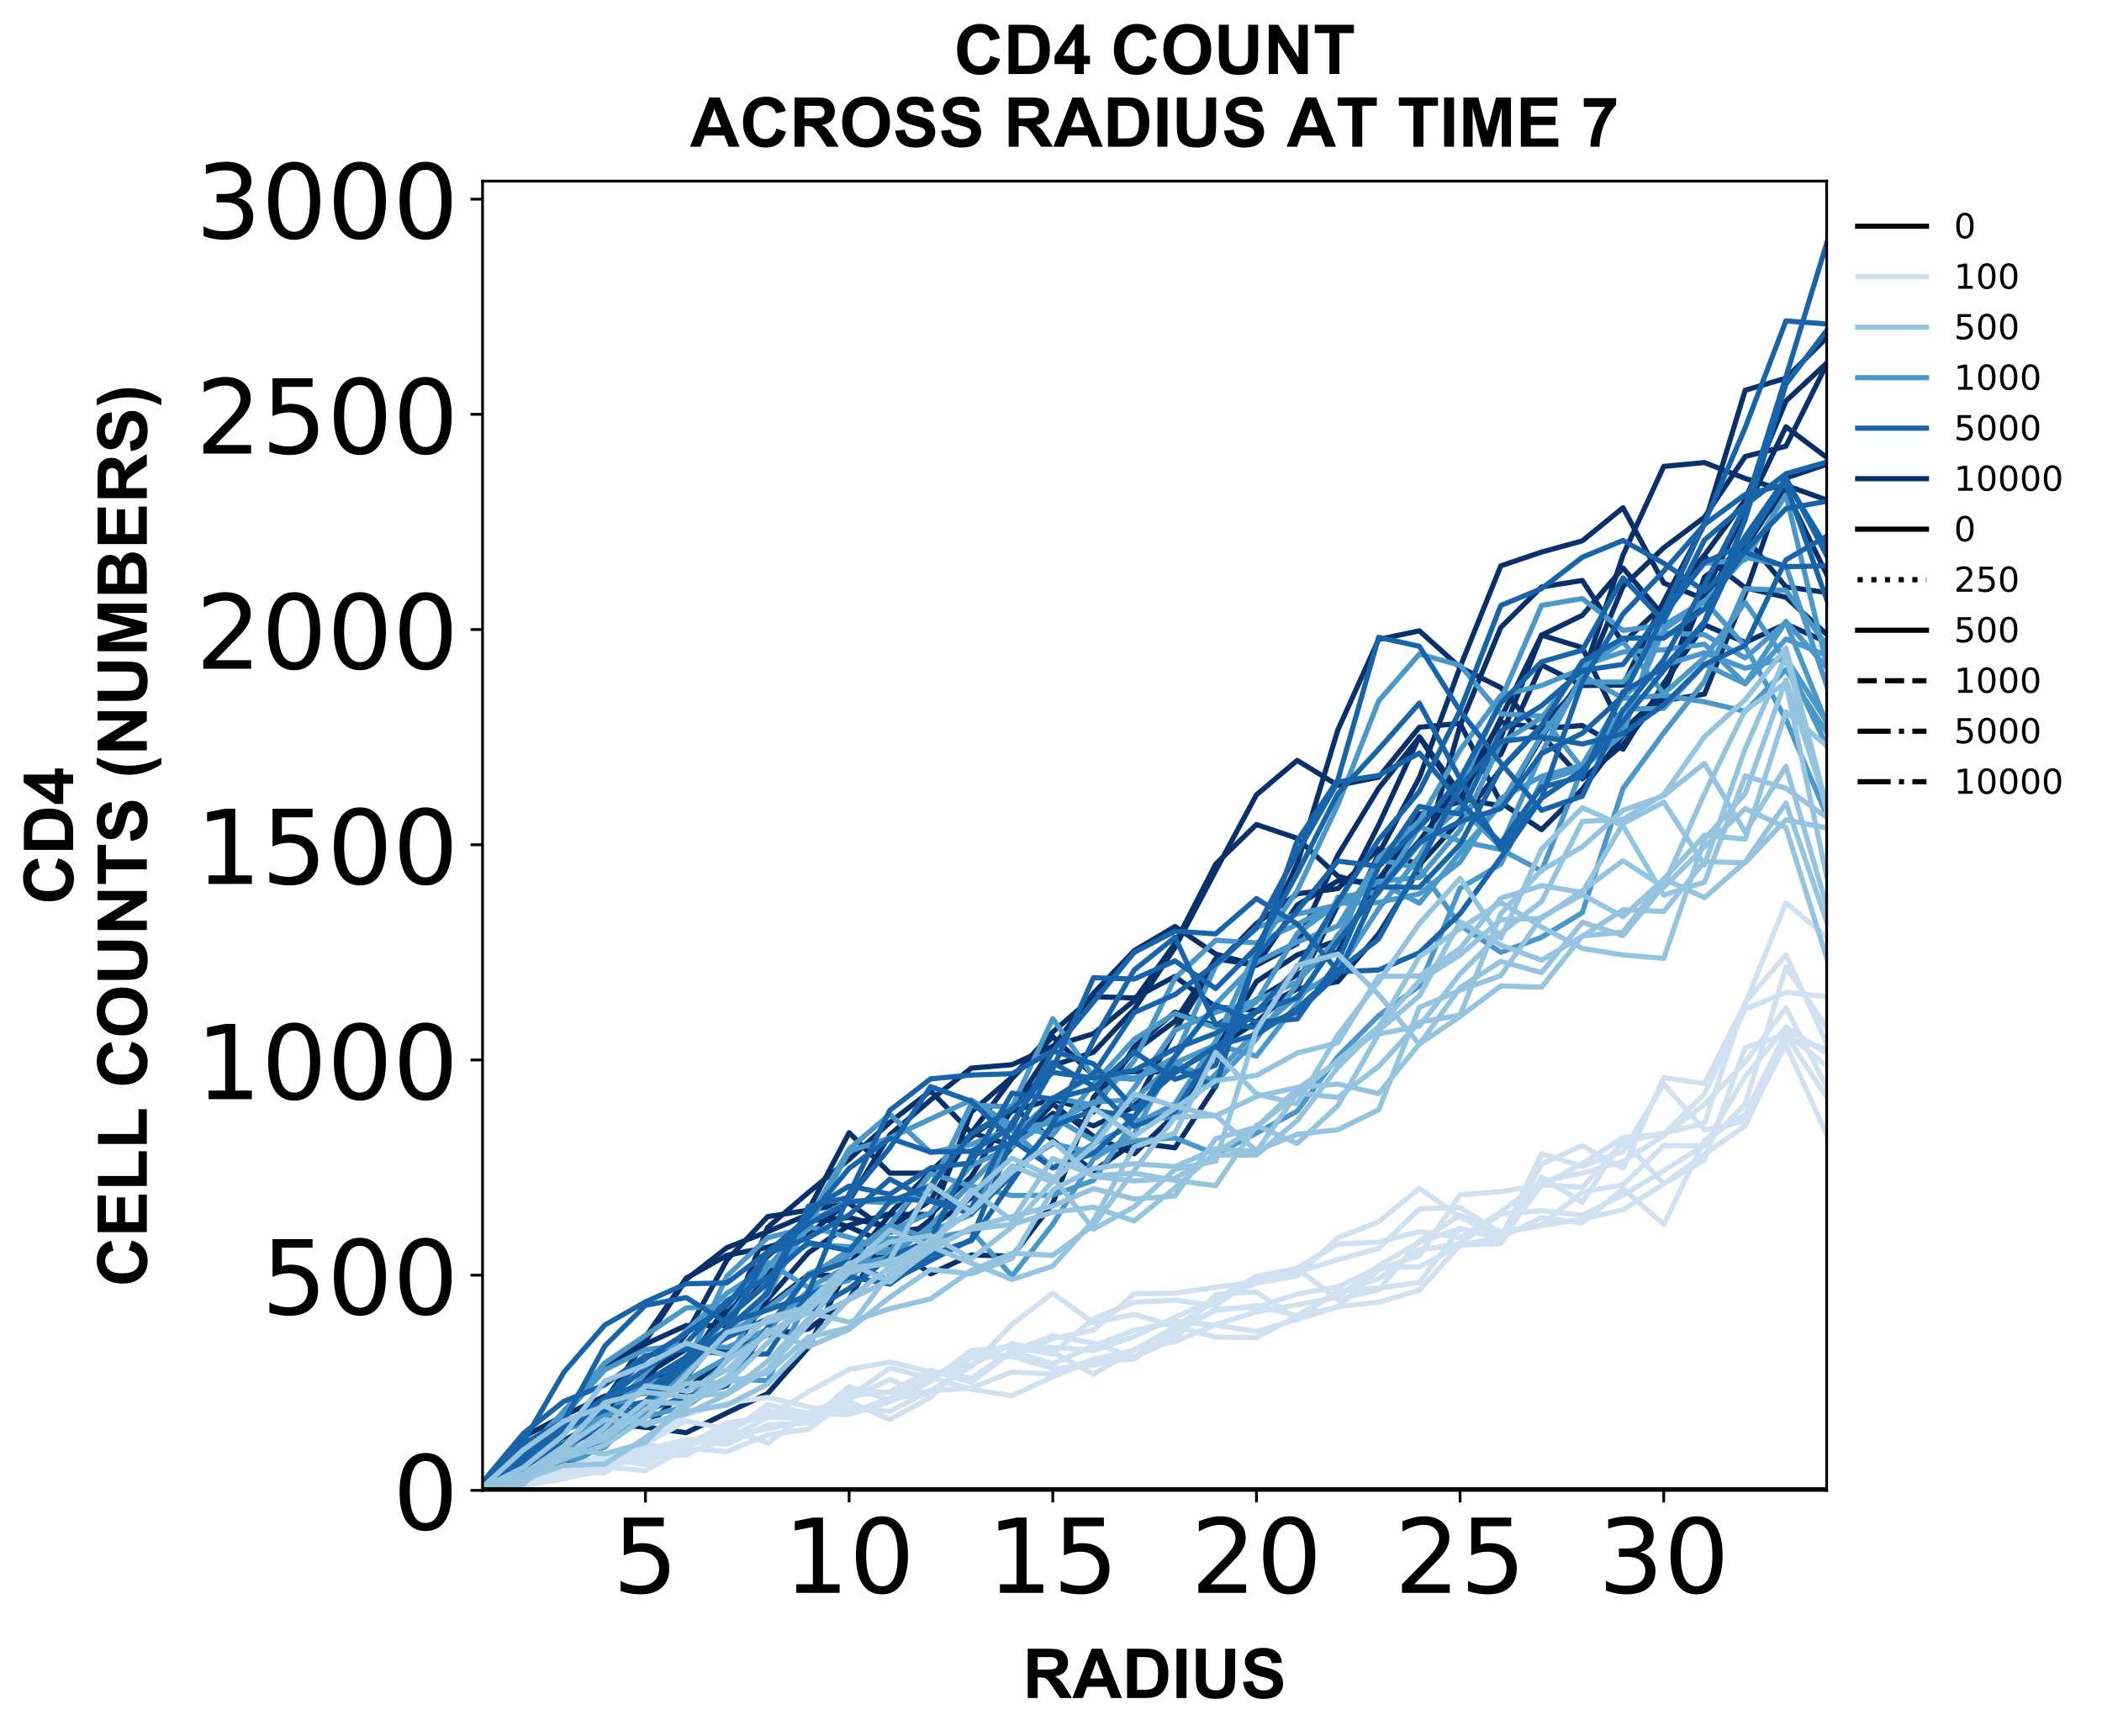 <?xml version="1.0" encoding="utf-8" standalone="no"?>
<!DOCTYPE svg PUBLIC "-//W3C//DTD SVG 1.1//EN"
  "http://www.w3.org/Graphics/SVG/1.1/DTD/svg11.dtd">
<!-- Created with matplotlib (https://matplotlib.org/) -->
<svg height="504.658pt" version="1.1" viewBox="0 0 610.843 504.658" width="610.843pt" xmlns="http://www.w3.org/2000/svg" xmlns:xlink="http://www.w3.org/1999/xlink">
 <defs>
  <style type="text/css">
*{stroke-linecap:butt;stroke-linejoin:round;}
  </style>
 </defs>
 <g id="figure_1">
  <g id="patch_1">
   <path d="M 0 504.658 
L 610.843 504.658 
L 610.843 -0 
L 0 -0 
z
" style="fill:#ffffff;"/>
  </g>
  <g id="axes_1">
   <g id="patch_2">
    <path d="M 140.231 433.161 
L 530.831 433.161 
L 530.831 52.641 
L 140.231 52.641 
z
" style="fill:#ffffff;"/>
   </g>
   <g id="matplotlib.axis_1">
    <g id="xtick_1">
     <g id="line2d_1">
      <defs>
       <path d="M 0 0 
L 0 3.5 
" id="mc78b35afb8" style="stroke:#000000;stroke-width:0.8;"/>
      </defs>
      <g>
       <use style="stroke:#000000;stroke-width:0.8;" x="187.576" xlink:href="#mc78b35afb8" y="433.161"/>
      </g>
     </g>
     <g id="text_1">
      <!-- 5 -->
      <defs>
       <path d="M 10.797 72.906 
L 49.516 72.906 
L 49.516 64.594 
L 19.828 64.594 
L 19.828 46.734 
Q 21.969 47.469 24.109 47.828 
Q 26.266 48.188 28.422 48.188 
Q 40.625 48.188 47.75 41.5 
Q 54.891 34.812 54.891 23.391 
Q 54.891 11.625 47.562 5.094 
Q 40.234 -1.422 26.906 -1.422 
Q 22.312 -1.422 17.547 -0.641 
Q 12.797 0.141 7.719 1.703 
L 7.719 11.625 
Q 12.109 9.234 16.797 8.062 
Q 21.484 6.891 26.703 6.891 
Q 35.156 6.891 40.078 11.328 
Q 45.016 15.766 45.016 23.391 
Q 45.016 31 40.078 35.438 
Q 35.156 39.891 26.703 39.891 
Q 22.75 39.891 18.812 39.016 
Q 14.891 38.141 10.797 36.281 
z
" id="DejaVuSans-53"/>
      </defs>
      <g transform="translate(178.032 462.957)scale(0.3 -0.3)">
       <use xlink:href="#DejaVuSans-53"/>
      </g>
     </g>
    </g>
    <g id="xtick_2">
     <g id="line2d_2">
      <g>
       <use style="stroke:#000000;stroke-width:0.8;" x="246.758" xlink:href="#mc78b35afb8" y="433.161"/>
      </g>
     </g>
     <g id="text_2">
      <!-- 10 -->
      <defs>
       <path d="M 12.406 8.297 
L 28.516 8.297 
L 28.516 63.922 
L 10.984 60.406 
L 10.984 69.391 
L 28.422 72.906 
L 38.281 72.906 
L 38.281 8.297 
L 54.391 8.297 
L 54.391 0 
L 12.406 0 
z
" id="DejaVuSans-49"/>
       <path d="M 31.781 66.406 
Q 24.172 66.406 20.328 58.906 
Q 16.5 51.422 16.5 36.375 
Q 16.5 21.391 20.328 13.891 
Q 24.172 6.391 31.781 6.391 
Q 39.453 6.391 43.281 13.891 
Q 47.125 21.391 47.125 36.375 
Q 47.125 51.422 43.281 58.906 
Q 39.453 66.406 31.781 66.406 
z
M 31.781 74.219 
Q 44.047 74.219 50.516 64.516 
Q 56.984 54.828 56.984 36.375 
Q 56.984 17.969 50.516 8.266 
Q 44.047 -1.422 31.781 -1.422 
Q 19.531 -1.422 13.062 8.266 
Q 6.594 17.969 6.594 36.375 
Q 6.594 54.828 13.062 64.516 
Q 19.531 74.219 31.781 74.219 
z
" id="DejaVuSans-48"/>
      </defs>
      <g transform="translate(227.67 462.957)scale(0.3 -0.3)">
       <use xlink:href="#DejaVuSans-49"/>
       <use x="63.623" xlink:href="#DejaVuSans-48"/>
      </g>
     </g>
    </g>
    <g id="xtick_3">
     <g id="line2d_3">
      <g>
       <use style="stroke:#000000;stroke-width:0.8;" x="305.94" xlink:href="#mc78b35afb8" y="433.161"/>
      </g>
     </g>
     <g id="text_3">
      <!-- 15 -->
      <g transform="translate(286.852 462.957)scale(0.3 -0.3)">
       <use xlink:href="#DejaVuSans-49"/>
       <use x="63.623" xlink:href="#DejaVuSans-53"/>
      </g>
     </g>
    </g>
    <g id="xtick_4">
     <g id="line2d_4">
      <g>
       <use style="stroke:#000000;stroke-width:0.8;" x="365.122" xlink:href="#mc78b35afb8" y="433.161"/>
      </g>
     </g>
     <g id="text_4">
      <!-- 20 -->
      <defs>
       <path d="M 19.188 8.297 
L 53.609 8.297 
L 53.609 0 
L 7.328 0 
L 7.328 8.297 
Q 12.938 14.109 22.625 23.891 
Q 32.328 33.688 34.812 36.531 
Q 39.547 41.844 41.422 45.531 
Q 43.312 49.219 43.312 52.781 
Q 43.312 58.594 39.234 62.25 
Q 35.156 65.922 28.609 65.922 
Q 23.969 65.922 18.812 64.312 
Q 13.672 62.703 7.812 59.422 
L 7.812 69.391 
Q 13.766 71.781 18.938 73 
Q 24.125 74.219 28.422 74.219 
Q 39.75 74.219 46.484 68.547 
Q 53.219 62.891 53.219 53.422 
Q 53.219 48.922 51.531 44.891 
Q 49.859 40.875 45.406 35.406 
Q 44.188 33.984 37.641 27.219 
Q 31.109 20.453 19.188 8.297 
z
" id="DejaVuSans-50"/>
      </defs>
      <g transform="translate(346.034 462.957)scale(0.3 -0.3)">
       <use xlink:href="#DejaVuSans-50"/>
       <use x="63.623" xlink:href="#DejaVuSans-48"/>
      </g>
     </g>
    </g>
    <g id="xtick_5">
     <g id="line2d_5">
      <g>
       <use style="stroke:#000000;stroke-width:0.8;" x="424.303" xlink:href="#mc78b35afb8" y="433.161"/>
      </g>
     </g>
     <g id="text_5">
      <!-- 25 -->
      <g transform="translate(405.216 462.957)scale(0.3 -0.3)">
       <use xlink:href="#DejaVuSans-50"/>
       <use x="63.623" xlink:href="#DejaVuSans-53"/>
      </g>
     </g>
    </g>
    <g id="xtick_6">
     <g id="line2d_6">
      <g>
       <use style="stroke:#000000;stroke-width:0.8;" x="483.485" xlink:href="#mc78b35afb8" y="433.161"/>
      </g>
     </g>
     <g id="text_6">
      <!-- 30 -->
      <defs>
       <path d="M 40.578 39.312 
Q 47.656 37.797 51.625 33 
Q 55.609 28.219 55.609 21.188 
Q 55.609 10.406 48.188 4.484 
Q 40.766 -1.422 27.094 -1.422 
Q 22.516 -1.422 17.656 -0.516 
Q 12.797 0.391 7.625 2.203 
L 7.625 11.719 
Q 11.719 9.328 16.594 8.109 
Q 21.484 6.891 26.812 6.891 
Q 36.078 6.891 40.938 10.547 
Q 45.797 14.203 45.797 21.188 
Q 45.797 27.641 41.281 31.266 
Q 36.766 34.906 28.719 34.906 
L 20.219 34.906 
L 20.219 43.016 
L 29.109 43.016 
Q 36.375 43.016 40.234 45.922 
Q 44.094 48.828 44.094 54.297 
Q 44.094 59.906 40.109 62.906 
Q 36.141 65.922 28.719 65.922 
Q 24.656 65.922 20.016 65.031 
Q 15.375 64.156 9.812 62.312 
L 9.812 71.094 
Q 15.438 72.656 20.344 73.438 
Q 25.25 74.219 29.594 74.219 
Q 40.828 74.219 47.359 69.109 
Q 53.906 64.016 53.906 55.328 
Q 53.906 49.266 50.438 45.094 
Q 46.969 40.922 40.578 39.312 
z
" id="DejaVuSans-51"/>
      </defs>
      <g transform="translate(464.398 462.957)scale(0.3 -0.3)">
       <use xlink:href="#DejaVuSans-51"/>
       <use x="63.623" xlink:href="#DejaVuSans-48"/>
      </g>
     </g>
    </g>
    <g id="text_7">
     <!-- RADIUS -->
     <defs>
      <path d="M 7.328 0 
L 7.328 71.578 
L 37.75 71.578 
Q 49.219 71.578 54.422 69.641 
Q 59.625 67.719 62.75 62.781 
Q 65.875 57.859 65.875 51.516 
Q 65.875 43.453 61.125 38.203 
Q 56.391 32.953 46.969 31.594 
Q 51.656 28.859 54.703 25.578 
Q 57.766 22.312 62.938 13.969 
L 71.688 0 
L 54.391 0 
L 43.953 15.578 
Q 38.375 23.922 36.328 26.094 
Q 34.281 28.266 31.984 29.078 
Q 29.688 29.891 24.703 29.891 
L 21.781 29.891 
L 21.781 0 
z
M 21.781 41.312 
L 32.469 41.312 
Q 42.875 41.312 45.453 42.188 
Q 48.047 43.062 49.516 45.203 
Q 50.984 47.359 50.984 50.594 
Q 50.984 54.203 49.047 56.422 
Q 47.125 58.641 43.609 59.234 
Q 41.844 59.469 33.062 59.469 
L 21.781 59.469 
z
" id="Arial-BoldMT-82"/>
      <path d="M 71.828 0 
L 56.109 0 
L 49.859 16.266 
L 21.234 16.266 
L 15.328 0 
L 0 0 
L 27.875 71.578 
L 43.172 71.578 
z
M 45.219 28.328 
L 35.359 54.891 
L 25.688 28.328 
z
" id="Arial-BoldMT-65"/>
      <path d="M 7.234 71.578 
L 33.641 71.578 
Q 42.578 71.578 47.266 70.219 
Q 53.562 68.359 58.047 63.625 
Q 62.547 58.891 64.891 52.031 
Q 67.234 45.172 67.234 35.109 
Q 67.234 26.266 65.047 19.875 
Q 62.359 12.062 57.375 7.234 
Q 53.609 3.562 47.219 1.516 
Q 42.438 0 34.422 0 
L 7.234 0 
z
M 21.688 59.469 
L 21.688 12.062 
L 32.469 12.062 
Q 38.531 12.062 41.219 12.75 
Q 44.734 13.625 47.047 15.719 
Q 49.359 17.828 50.828 22.625 
Q 52.297 27.438 52.297 35.75 
Q 52.297 44.047 50.828 48.484 
Q 49.359 52.938 46.719 55.422 
Q 44.094 57.906 40.047 58.797 
Q 37.016 59.469 28.172 59.469 
z
" id="Arial-BoldMT-68"/>
      <path d="M 6.844 0 
L 6.844 71.578 
L 21.297 71.578 
L 21.297 0 
z
" id="Arial-BoldMT-73"/>
      <path d="M 7.172 71.578 
L 21.625 71.578 
L 21.625 32.812 
Q 21.625 23.578 22.172 20.844 
Q 23.094 16.453 26.578 13.797 
Q 30.078 11.141 36.141 11.141 
Q 42.281 11.141 45.406 13.641 
Q 48.531 16.156 49.172 19.812 
Q 49.812 23.484 49.812 31.984 
L 49.812 71.578 
L 64.266 71.578 
L 64.266 33.984 
Q 64.266 21.094 63.094 15.766 
Q 61.922 10.453 58.766 6.781 
Q 55.609 3.125 50.328 0.953 
Q 45.062 -1.219 36.578 -1.219 
Q 26.312 -1.219 21.016 1.141 
Q 15.719 3.516 12.641 7.297 
Q 9.578 11.078 8.594 15.234 
Q 7.172 21.391 7.172 33.406 
z
" id="Arial-BoldMT-85"/>
      <path d="M 3.609 23.297 
L 17.672 24.656 
Q 18.953 17.578 22.828 14.25 
Q 26.703 10.938 33.297 10.938 
Q 40.281 10.938 43.812 13.891 
Q 47.359 16.844 47.359 20.797 
Q 47.359 23.344 45.875 25.125 
Q 44.391 26.906 40.672 28.219 
Q 38.141 29.109 29.109 31.344 
Q 17.484 34.234 12.797 38.422 
Q 6.203 44.344 6.203 52.828 
Q 6.203 58.297 9.297 63.062 
Q 12.406 67.828 18.234 70.312 
Q 24.078 72.797 32.328 72.797 
Q 45.797 72.797 52.609 66.891 
Q 59.422 60.984 59.766 51.125 
L 45.312 50.484 
Q 44.391 56 41.328 58.422 
Q 38.281 60.844 32.172 60.844 
Q 25.875 60.844 22.312 58.25 
Q 20.016 56.594 20.016 53.812 
Q 20.016 51.266 22.172 49.469 
Q 24.906 47.172 35.453 44.672 
Q 46 42.188 51.047 39.516 
Q 56.109 36.859 58.953 32.25 
Q 61.812 27.641 61.812 20.844 
Q 61.812 14.703 58.391 9.328 
Q 54.984 3.953 48.734 1.344 
Q 42.484 -1.266 33.156 -1.266 
Q 19.578 -1.266 12.297 5 
Q 5.031 11.281 3.609 23.297 
z
" id="Arial-BoldMT-83"/>
     </defs>
     <g transform="translate(297.195 493.511)scale(0.2 -0.2)">
      <use xlink:href="#Arial-BoldMT-82"/>
      <use x="72.217" xlink:href="#Arial-BoldMT-65"/>
      <use x="144.434" xlink:href="#Arial-BoldMT-68"/>
      <use x="216.65" xlink:href="#Arial-BoldMT-73"/>
      <use x="244.434" xlink:href="#Arial-BoldMT-85"/>
      <use x="316.65" xlink:href="#Arial-BoldMT-83"/>
     </g>
    </g>
   </g>
   <g id="matplotlib.axis_2">
    <g id="ytick_1">
     <g id="line2d_7">
      <defs>
       <path d="M 0 0 
L -3.5 0 
" id="me43f237705" style="stroke:#000000;stroke-width:0.8;"/>
      </defs>
      <g>
       <use style="stroke:#000000;stroke-width:0.8;" x="140.231" xlink:href="#me43f237705" y="433.161"/>
      </g>
     </g>
     <g id="text_8">
      <!-- 0 -->
      <g transform="translate(114.143 444.559)scale(0.3 -0.3)">
       <use xlink:href="#DejaVuSans-48"/>
      </g>
     </g>
    </g>
    <g id="ytick_2">
     <g id="line2d_8">
      <g>
       <use style="stroke:#000000;stroke-width:0.8;" x="140.231" xlink:href="#me43f237705" y="370.614"/>
      </g>
     </g>
     <g id="text_9">
      <!-- 500 -->
      <g transform="translate(75.968 382.011)scale(0.3 -0.3)">
       <use xlink:href="#DejaVuSans-53"/>
       <use x="63.623" xlink:href="#DejaVuSans-48"/>
       <use x="127.246" xlink:href="#DejaVuSans-48"/>
      </g>
     </g>
    </g>
    <g id="ytick_3">
     <g id="line2d_9">
      <g>
       <use style="stroke:#000000;stroke-width:0.8;" x="140.231" xlink:href="#me43f237705" y="308.066"/>
      </g>
     </g>
     <g id="text_10">
      <!-- 1000 -->
      <g transform="translate(56.881 319.464)scale(0.3 -0.3)">
       <use xlink:href="#DejaVuSans-49"/>
       <use x="63.623" xlink:href="#DejaVuSans-48"/>
       <use x="127.246" xlink:href="#DejaVuSans-48"/>
       <use x="190.869" xlink:href="#DejaVuSans-48"/>
      </g>
     </g>
    </g>
    <g id="ytick_4">
     <g id="line2d_10">
      <g>
       <use style="stroke:#000000;stroke-width:0.8;" x="140.231" xlink:href="#me43f237705" y="245.519"/>
      </g>
     </g>
     <g id="text_11">
      <!-- 1500 -->
      <g transform="translate(56.881 256.917)scale(0.3 -0.3)">
       <use xlink:href="#DejaVuSans-49"/>
       <use x="63.623" xlink:href="#DejaVuSans-53"/>
       <use x="127.246" xlink:href="#DejaVuSans-48"/>
       <use x="190.869" xlink:href="#DejaVuSans-48"/>
      </g>
     </g>
    </g>
    <g id="ytick_5">
     <g id="line2d_11">
      <g>
       <use style="stroke:#000000;stroke-width:0.8;" x="140.231" xlink:href="#me43f237705" y="182.971"/>
      </g>
     </g>
     <g id="text_12">
      <!-- 2000 -->
      <g transform="translate(56.881 194.369)scale(0.3 -0.3)">
       <use xlink:href="#DejaVuSans-50"/>
       <use x="63.623" xlink:href="#DejaVuSans-48"/>
       <use x="127.246" xlink:href="#DejaVuSans-48"/>
       <use x="190.869" xlink:href="#DejaVuSans-48"/>
      </g>
     </g>
    </g>
    <g id="ytick_6">
     <g id="line2d_12">
      <g>
       <use style="stroke:#000000;stroke-width:0.8;" x="140.231" xlink:href="#me43f237705" y="120.424"/>
      </g>
     </g>
     <g id="text_13">
      <!-- 2500 -->
      <g transform="translate(56.881 131.822)scale(0.3 -0.3)">
       <use xlink:href="#DejaVuSans-50"/>
       <use x="63.623" xlink:href="#DejaVuSans-53"/>
       <use x="127.246" xlink:href="#DejaVuSans-48"/>
       <use x="190.869" xlink:href="#DejaVuSans-48"/>
      </g>
     </g>
    </g>
    <g id="ytick_7">
     <g id="line2d_13">
      <g>
       <use style="stroke:#000000;stroke-width:0.8;" x="140.231" xlink:href="#me43f237705" y="57.876"/>
      </g>
     </g>
     <g id="text_14">
      <!-- 3000 -->
      <g transform="translate(56.881 69.274)scale(0.3 -0.3)">
       <use xlink:href="#DejaVuSans-51"/>
       <use x="63.623" xlink:href="#DejaVuSans-48"/>
       <use x="127.246" xlink:href="#DejaVuSans-48"/>
       <use x="190.869" xlink:href="#DejaVuSans-48"/>
      </g>
     </g>
    </g>
    <g id="text_15">
     <!-- CD4 -->
     <defs>
      <path d="M 53.078 26.312 
L 67.094 21.875 
Q 63.875 10.156 56.375 4.469 
Q 48.875 -1.219 37.359 -1.219 
Q 23.094 -1.219 13.906 8.516 
Q 4.734 18.266 4.734 35.156 
Q 4.734 53.031 13.953 62.906 
Q 23.188 72.797 38.234 72.797 
Q 51.375 72.797 59.578 65.047 
Q 64.453 60.453 66.891 51.859 
L 52.594 48.438 
Q 51.312 54 47.281 57.219 
Q 43.266 60.453 37.5 60.453 
Q 29.547 60.453 24.578 54.734 
Q 19.625 49.031 19.625 36.234 
Q 19.625 22.656 24.5 16.891 
Q 29.391 11.141 37.203 11.141 
Q 42.969 11.141 47.109 14.797 
Q 51.266 18.453 53.078 26.312 
z
" id="Arial-BoldMT-67"/>
      <path d="M 31.156 0 
L 31.156 14.406 
L 1.859 14.406 
L 1.859 26.422 
L 32.906 71.875 
L 44.438 71.875 
L 44.438 26.469 
L 53.328 26.469 
L 53.328 14.406 
L 44.438 14.406 
L 44.438 0 
z
M 31.156 26.469 
L 31.156 50.922 
L 14.703 26.469 
z
" id="Arial-BoldMT-52"/>
     </defs>
     <g transform="translate(21.253 262.906)rotate(-90)scale(0.2 -0.2)">
      <use xlink:href="#Arial-BoldMT-67"/>
      <use x="72.217" xlink:href="#Arial-BoldMT-68"/>
      <use x="144.434" xlink:href="#Arial-BoldMT-52"/>
     </g>
     <!-- CELL COUNTS (NUMBERS) -->
     <defs>
      <path d="M 7.281 0 
L 7.281 71.578 
L 60.359 71.578 
L 60.359 59.469 
L 21.734 59.469 
L 21.734 43.609 
L 57.672 43.609 
L 57.672 31.547 
L 21.734 31.547 
L 21.734 12.062 
L 61.719 12.062 
L 61.719 0 
z
" id="Arial-BoldMT-69"/>
      <path d="M 7.672 0 
L 7.672 71 
L 22.125 71 
L 22.125 12.062 
L 58.062 12.062 
L 58.062 0 
z
" id="Arial-BoldMT-76"/>
      <path id="Arial-BoldMT-32"/>
      <path d="M 4.344 35.359 
Q 4.344 46.297 7.625 53.719 
Q 10.062 59.188 14.281 63.531 
Q 18.5 67.875 23.531 69.969 
Q 30.219 72.797 38.969 72.797 
Q 54.781 72.797 64.281 62.984 
Q 73.781 53.172 73.781 35.688 
Q 73.781 18.359 64.359 8.562 
Q 54.938 -1.219 39.156 -1.219 
Q 23.188 -1.219 13.766 8.516 
Q 4.344 18.266 4.344 35.359 
z
M 19.234 35.844 
Q 19.234 23.688 24.844 17.406 
Q 30.469 11.141 39.109 11.141 
Q 47.75 11.141 53.297 17.359 
Q 58.844 23.578 58.844 36.031 
Q 58.844 48.344 53.438 54.391 
Q 48.047 60.453 39.109 60.453 
Q 30.172 60.453 24.703 54.312 
Q 19.234 48.188 19.234 35.844 
z
" id="Arial-BoldMT-79"/>
      <path d="M 7.422 0 
L 7.422 71.578 
L 21.484 71.578 
L 50.781 23.781 
L 50.781 71.578 
L 64.203 71.578 
L 64.203 0 
L 49.703 0 
L 20.844 46.688 
L 20.844 0 
z
" id="Arial-BoldMT-78"/>
      <path d="M 23.391 0 
L 23.391 59.469 
L 2.156 59.469 
L 2.156 71.578 
L 59.031 71.578 
L 59.031 59.469 
L 37.844 59.469 
L 37.844 0 
z
" id="Arial-BoldMT-84"/>
      <path d="M 29.938 -21.047 
L 20.516 -21.047 
Q 13.031 -9.766 9.125 2.391 
Q 5.219 14.547 5.219 25.922 
Q 5.219 40.047 10.062 52.641 
Q 14.266 63.578 20.703 72.797 
L 30.078 72.797 
Q 23.391 58.016 20.875 47.625 
Q 18.359 37.25 18.359 25.641 
Q 18.359 17.625 19.844 9.219 
Q 21.344 0.828 23.922 -6.734 
Q 25.641 -11.719 29.938 -21.047 
z
" id="Arial-BoldMT-40"/>
      <path d="M 7.078 0 
L 7.078 71.578 
L 28.719 71.578 
L 41.703 22.75 
L 54.547 71.578 
L 76.219 71.578 
L 76.219 0 
L 62.797 0 
L 62.797 56.344 
L 48.578 0 
L 34.672 0 
L 20.516 56.344 
L 20.516 0 
z
" id="Arial-BoldMT-77"/>
      <path d="M 7.328 71.578 
L 35.938 71.578 
Q 44.438 71.578 48.609 70.875 
Q 52.781 70.172 56.078 67.922 
Q 59.375 65.672 61.562 61.938 
Q 63.766 58.203 63.766 53.562 
Q 63.766 48.531 61.047 44.328 
Q 58.344 40.141 53.719 38.031 
Q 60.25 36.141 63.766 31.547 
Q 67.281 26.953 67.281 20.75 
Q 67.281 15.875 65.016 11.25 
Q 62.75 6.641 58.812 3.875 
Q 54.891 1.125 49.125 0.484 
Q 45.516 0.094 31.688 0 
L 7.328 0 
z
M 21.781 59.672 
L 21.781 43.109 
L 31.25 43.109 
Q 39.703 43.109 41.75 43.359 
Q 45.453 43.797 47.578 45.922 
Q 49.703 48.047 49.703 51.516 
Q 49.703 54.828 47.875 56.906 
Q 46.047 58.984 42.438 59.422 
Q 40.281 59.672 30.078 59.672 
z
M 21.781 31.203 
L 21.781 12.062 
L 35.156 12.062 
Q 42.969 12.062 45.062 12.5 
Q 48.297 13.094 50.312 15.359 
Q 52.344 17.625 52.344 21.438 
Q 52.344 24.656 50.781 26.906 
Q 49.219 29.156 46.266 30.172 
Q 43.312 31.203 33.453 31.203 
z
" id="Arial-BoldMT-66"/>
      <path d="M 3.375 -21.047 
Q 7.422 -12.359 9.078 -7.719 
Q 10.75 -3.078 12.156 2.969 
Q 13.578 9.031 14.25 14.469 
Q 14.938 19.922 14.938 25.641 
Q 14.938 37.25 12.453 47.625 
Q 9.969 58.016 3.266 72.797 
L 12.594 72.797 
Q 19.969 62.312 24.047 50.531 
Q 28.125 38.766 28.125 26.656 
Q 28.125 16.453 24.906 4.781 
Q 21.234 -8.297 12.844 -21.047 
z
" id="Arial-BoldMT-41"/>
     </defs>
     <g transform="translate(42.671 374.003)rotate(-90)scale(0.2 -0.2)">
      <use xlink:href="#Arial-BoldMT-67"/>
      <use x="72.217" xlink:href="#Arial-BoldMT-69"/>
      <use x="138.916" xlink:href="#Arial-BoldMT-76"/>
      <use x="200" xlink:href="#Arial-BoldMT-76"/>
      <use x="261.068" xlink:href="#Arial-BoldMT-32"/>
      <use x="288.852" xlink:href="#Arial-BoldMT-67"/>
      <use x="361.068" xlink:href="#Arial-BoldMT-79"/>
      <use x="438.852" xlink:href="#Arial-BoldMT-85"/>
      <use x="511.068" xlink:href="#Arial-BoldMT-78"/>
      <use x="583.285" xlink:href="#Arial-BoldMT-84"/>
      <use x="644.369" xlink:href="#Arial-BoldMT-83"/>
      <use x="711.068" xlink:href="#Arial-BoldMT-32"/>
      <use x="738.852" xlink:href="#Arial-BoldMT-40"/>
      <use x="772.152" xlink:href="#Arial-BoldMT-78"/>
      <use x="844.369" xlink:href="#Arial-BoldMT-85"/>
      <use x="916.586" xlink:href="#Arial-BoldMT-77"/>
      <use x="999.887" xlink:href="#Arial-BoldMT-66"/>
      <use x="1072.104" xlink:href="#Arial-BoldMT-69"/>
      <use x="1138.803" xlink:href="#Arial-BoldMT-82"/>
      <use x="1211.02" xlink:href="#Arial-BoldMT-83"/>
      <use x="1277.719" xlink:href="#Arial-BoldMT-41"/>
     </g>
    </g>
   </g>
   <g id="line2d_14">
    <path clip-path="url(#p6537c721a4)" d="M 140.231 431.66 
L 152.067 417.649 
L 163.903 411.395 
L 175.74 405.765 
L 187.576 404.89 
L 199.412 400.136 
L 211.249 386.126 
L 223.085 356.728 
L 234.922 346.596 
L 246.758 336.963 
L 258.594 326.205 
L 270.431 317.073 
L 282.267 329.207 
L 294.103 332.96 
L 305.94 323.578 
L 317.776 327.206 
L 329.612 321.702 
L 341.449 299.435 
L 353.285 280.545 
L 365.122 268.411 
L 376.958 259.78 
L 388.794 258.279 
L 400.631 246.645 
L 412.467 251.398 
L 424.303 238.388 
L 436.14 223.627 
L 447.976 210.993 
L 459.812 198.733 
L 471.649 170.462 
L 483.485 159.203 
L 495.322 150.322 
L 507.158 132.683 
L 518.994 129.681 
L 530.831 105.913 
" style="fill:none;stroke:#08306b;stroke-linecap:square;stroke-width:1.5;"/>
   </g>
   <g id="line2d_15">
    <path clip-path="url(#p6537c721a4)" d="M 140.231 430.91 
L 152.067 424.029 
L 163.903 413.772 
L 175.74 407.267 
L 187.576 389.753 
L 199.412 371.865 
L 211.249 362.608 
L 223.085 357.979 
L 234.922 352.975 
L 246.758 356.603 
L 258.594 361.732 
L 270.431 370.239 
L 282.267 364.734 
L 294.103 365.11 
L 305.94 349.723 
L 317.776 318.95 
L 329.612 305.564 
L 341.449 296.808 
L 353.285 278.669 
L 365.122 280.545 
L 376.958 263.032 
L 388.794 256.027 
L 400.631 256.402 
L 412.467 236.637 
L 424.303 233.009 
L 436.14 208.741 
L 447.976 184.598 
L 459.812 188.225 
L 471.649 212.369 
L 483.485 201.235 
L 495.322 167.71 
L 507.158 159.078 
L 518.994 141.065 
L 530.831 145.318 
" style="fill:none;stroke:#08306b;stroke-linecap:square;stroke-width:1.5;"/>
   </g>
   <g id="line2d_16">
    <path clip-path="url(#p6537c721a4)" d="M 140.231 431.66 
L 152.067 427.282 
L 163.903 419.651 
L 175.74 410.894 
L 187.576 399.511 
L 199.412 392.13 
L 211.249 392.13 
L 223.085 388.002 
L 234.922 386.251 
L 246.758 377.619 
L 258.594 356.603 
L 270.431 340.966 
L 282.267 329.833 
L 294.103 322.077 
L 305.94 309.693 
L 317.776 305.815 
L 329.612 293.305 
L 341.449 275.417 
L 353.285 253.025 
L 365.122 231.008 
L 376.958 221 
L 388.794 228.256 
L 400.631 225.879 
L 412.467 211.368 
L 424.303 210.242 
L 436.14 233.26 
L 447.976 241.141 
L 459.812 229.382 
L 471.649 213.745 
L 483.485 203.612 
L 495.322 201.736 
L 507.158 172.589 
L 518.994 138.938 
L 530.831 134.935 
" style="fill:none;stroke:#08306b;stroke-linecap:square;stroke-width:1.5;"/>
   </g>
   <g id="line2d_17">
    <path clip-path="url(#p6537c721a4)" d="M 140.231 430.91 
L 152.067 422.403 
L 163.903 415.273 
L 175.74 412.521 
L 187.576 414.897 
L 199.412 403.764 
L 211.249 394.507 
L 223.085 377.619 
L 234.922 364.109 
L 246.758 356.103 
L 258.594 352.725 
L 270.431 340.466 
L 282.267 329.708 
L 294.103 322.953 
L 305.94 319.45 
L 317.776 323.203 
L 329.612 304.188 
L 341.449 294.181 
L 353.285 298.184 
L 365.122 290.553 
L 376.958 283.298 
L 388.794 276.542 
L 400.631 255.526 
L 412.467 240.515 
L 424.303 227.255 
L 436.14 219.249 
L 447.976 193.229 
L 459.812 199.234 
L 471.649 199.109 
L 483.485 174.84 
L 495.322 152.323 
L 507.158 113.419 
L 518.994 109.916 
L 530.831 98.157 
" style="fill:none;stroke:#08306b;stroke-linecap:square;stroke-width:1.5;"/>
   </g>
   <g id="line2d_18">
    <path clip-path="url(#p6537c721a4)" d="M 140.231 431.285 
L 152.067 424.405 
L 163.903 418.65 
L 175.74 411.895 
L 187.576 409.018 
L 199.412 398.885 
L 211.249 381.497 
L 223.085 370.864 
L 234.922 351.724 
L 246.758 329.207 
L 258.594 340.966 
L 270.431 340.966 
L 282.267 330.458 
L 294.103 321.326 
L 305.94 331.459 
L 317.776 340.341 
L 329.612 332.085 
L 341.449 333.586 
L 353.285 315.697 
L 365.122 276.417 
L 376.958 251.148 
L 388.794 212.119 
L 400.631 185.849 
L 412.467 183.347 
L 424.303 193.98 
L 436.14 199.859 
L 447.976 213.62 
L 459.812 226.379 
L 471.649 216.372 
L 483.485 201.485 
L 495.322 172.338 
L 507.158 148.695 
L 518.994 124.052 
L 530.831 132.933 
" style="fill:none;stroke:#08306b;stroke-linecap:square;stroke-width:1.5;"/>
   </g>
   <g id="line2d_19">
    <path clip-path="url(#p6537c721a4)" d="M 140.231 432.411 
L 152.067 428.533 
L 163.903 425.781 
L 175.74 418.025 
L 187.576 401.137 
L 199.412 387.752 
L 211.249 366.235 
L 223.085 353.601 
L 234.922 351.724 
L 246.758 349.723 
L 258.594 358.104 
L 270.431 356.728 
L 282.267 348.097 
L 294.103 333.335 
L 305.94 320.826 
L 317.776 330.333 
L 329.612 335.337 
L 341.449 323.953 
L 353.285 305.189 
L 365.122 285.299 
L 376.958 277.543 
L 388.794 273.29 
L 400.631 248.146 
L 412.467 226.004 
L 424.303 193.855 
L 436.14 164.457 
L 447.976 160.454 
L 459.812 157.202 
L 471.649 147.57 
L 483.485 169.461 
L 495.322 174.09 
L 507.158 156.076 
L 518.994 170.587 
L 530.831 172.213 
" style="fill:none;stroke:#08306b;stroke-linecap:square;stroke-width:1.5;"/>
   </g>
   <g id="line2d_20">
    <path clip-path="url(#p6537c721a4)" d="M 140.231 433.036 
L 152.067 429.158 
L 163.903 421.277 
L 175.74 407.767 
L 187.576 402.388 
L 199.412 397.134 
L 211.249 379.245 
L 223.085 365.11 
L 234.922 354.852 
L 246.758 353.851 
L 258.594 356.853 
L 270.431 348.847 
L 282.267 329.332 
L 294.103 313.445 
L 305.94 301.311 
L 317.776 312.57 
L 329.612 311.444 
L 341.449 311.569 
L 353.285 304.564 
L 365.122 297.058 
L 376.958 286.8 
L 388.794 263.032 
L 400.631 239.764 
L 412.467 214.12 
L 424.303 230.507 
L 436.14 214.37 
L 447.976 184.598 
L 459.812 178.843 
L 471.649 165.083 
L 483.485 179.093 
L 495.322 161.83 
L 507.158 170.837 
L 518.994 173.589 
L 530.831 184.347 
" style="fill:none;stroke:#08306b;stroke-linecap:square;stroke-width:1.5;"/>
   </g>
   <g id="line2d_21">
    <path clip-path="url(#p6537c721a4)" d="M 140.231 431.66 
L 152.067 428.908 
L 163.903 420.026 
L 175.74 413.897 
L 187.576 414.772 
L 199.412 416.399 
L 211.249 410.644 
L 223.085 405.015 
L 234.922 391.63 
L 246.758 367.486 
L 258.594 352.975 
L 270.431 352.975 
L 282.267 341.967 
L 294.103 322.327 
L 305.94 304.313 
L 317.776 288.677 
L 329.612 276.292 
L 341.449 269.287 
L 353.285 277.293 
L 365.122 280.545 
L 376.958 274.291 
L 388.794 248.521 
L 400.631 229.131 
L 412.467 214.245 
L 424.303 232.009 
L 436.14 234.26 
L 447.976 214.37 
L 459.812 196.857 
L 471.649 161.33 
L 483.485 135.56 
L 495.322 134.435 
L 507.158 139.063 
L 518.994 142.691 
L 530.831 166.959 
" style="fill:none;stroke:#08306b;stroke-linecap:square;stroke-width:1.5;"/>
   </g>
   <g id="line2d_22">
    <path clip-path="url(#p6537c721a4)" d="M 140.231 432.661 
L 152.067 424.28 
L 163.903 410.144 
L 175.74 397.259 
L 187.576 388.627 
L 199.412 371.489 
L 211.249 364.859 
L 223.085 362.483 
L 234.922 358.98 
L 246.758 348.972 
L 258.594 329.833 
L 270.431 319.7 
L 282.267 310.443 
L 294.103 309.442 
L 305.94 304.063 
L 317.776 300.436 
L 329.612 290.803 
L 341.449 274.166 
L 353.285 251.148 
L 365.122 239.639 
L 376.958 243.642 
L 388.794 254.651 
L 400.631 258.028 
L 412.467 244.393 
L 424.303 228.631 
L 436.14 209.867 
L 447.976 211.743 
L 459.812 210.868 
L 471.649 217.748 
L 483.485 198.608 
L 495.322 181.595 
L 507.158 186.724 
L 518.994 181.345 
L 530.831 186.599 
" style="fill:none;stroke:#08306b;stroke-linecap:square;stroke-width:1.5;"/>
   </g>
   <g id="line2d_23">
    <path clip-path="url(#p6537c721a4)" d="M 140.231 431.035 
L 152.067 421.027 
L 163.903 411.27 
L 175.74 398.01 
L 187.576 390.629 
L 199.412 385.25 
L 211.249 385.25 
L 223.085 379.621 
L 234.922 370.489 
L 246.758 370.864 
L 258.594 363.483 
L 270.431 354.477 
L 282.267 323.203 
L 294.103 313.07 
L 305.94 299.935 
L 317.776 289.677 
L 329.612 290.053 
L 341.449 283.798 
L 353.285 292.68 
L 365.122 293.68 
L 376.958 287.426 
L 388.794 285.299 
L 400.631 271.414 
L 412.467 252.524 
L 424.303 210.868 
L 436.14 182.346 
L 447.976 170.587 
L 459.812 168.711 
L 471.649 186.849 
L 483.485 175.716 
L 495.322 161.33 
L 507.158 145.318 
L 518.994 116.546 
L 530.831 105.538 
" style="fill:none;stroke:#08306b;stroke-linecap:square;stroke-width:1.5;"/>
   </g>
   <g id="line2d_24">
    <path clip-path="url(#p6537c721a4)" d="M 140.231 431.66 
L 152.067 423.279 
L 163.903 424.53 
L 175.74 420.652 
L 187.576 408.643 
L 199.412 398.885 
L 211.249 386.876 
L 223.085 376.493 
L 234.922 354.602 
L 246.758 333.961 
L 258.594 323.828 
L 270.431 334.962 
L 282.267 332.585 
L 294.103 327.956 
L 305.94 326.33 
L 317.776 320.326 
L 329.612 319.575 
L 341.449 308.692 
L 353.285 314.571 
L 365.122 301.937 
L 376.958 286.05 
L 388.794 260.78 
L 400.631 259.154 
L 412.467 245.394 
L 424.303 234.636 
L 436.14 246.144 
L 447.976 218.874 
L 459.812 196.231 
L 471.649 202.987 
L 483.485 202.111 
L 495.322 203.987 
L 507.158 206.739 
L 518.994 194.605 
L 530.831 212.869 
" style="fill:none;stroke:#4a98c9;stroke-linecap:square;stroke-width:1.5;"/>
   </g>
   <g id="line2d_25">
    <path clip-path="url(#p6537c721a4)" d="M 140.231 432.411 
L 152.067 427.782 
L 163.903 422.028 
L 175.74 412.521 
L 187.576 399.01 
L 199.412 386.751 
L 211.249 375.868 
L 223.085 368.237 
L 234.922 361.607 
L 246.758 362.358 
L 258.594 359.981 
L 270.431 359.981 
L 282.267 357.729 
L 294.103 370.864 
L 305.94 355.853 
L 317.776 336.838 
L 329.612 329.458 
L 341.449 307.066 
L 353.285 280.671 
L 365.122 269.537 
L 376.958 265.659 
L 388.794 263.032 
L 400.631 256.152 
L 412.467 255.026 
L 424.303 241.141 
L 436.14 215.871 
L 447.976 208.616 
L 459.812 193.479 
L 471.649 189.476 
L 483.485 188.851 
L 495.322 187.225 
L 507.158 198.733 
L 518.994 185.723 
L 530.831 190.477 
" style="fill:none;stroke:#4a98c9;stroke-linecap:square;stroke-width:1.5;"/>
   </g>
   <g id="line2d_26">
    <path clip-path="url(#p6537c721a4)" d="M 140.231 431.785 
L 152.067 423.029 
L 163.903 419.651 
L 175.74 411.52 
L 187.576 402.263 
L 199.412 398.76 
L 211.249 388.252 
L 223.085 380.246 
L 234.922 371.114 
L 246.758 363.358 
L 258.594 364.234 
L 270.431 345.094 
L 282.267 321.201 
L 294.103 321.702 
L 305.94 296.057 
L 317.776 312.945 
L 329.612 313.696 
L 341.449 307.316 
L 353.285 291.804 
L 365.122 279.67 
L 376.958 273.79 
L 388.794 269.162 
L 400.631 249.772 
L 412.467 252.399 
L 424.303 268.912 
L 436.14 276.793 
L 447.976 272.414 
L 459.812 265.284 
L 471.649 229.131 
L 483.485 212.994 
L 495.322 197.983 
L 507.158 171.087 
L 518.994 171.588 
L 530.831 187.475 
" style="fill:none;stroke:#4a98c9;stroke-linecap:square;stroke-width:1.5;"/>
   </g>
   <g id="line2d_27">
    <path clip-path="url(#p6537c721a4)" d="M 140.231 432.661 
L 152.067 429.659 
L 163.903 419.151 
L 175.74 416.023 
L 187.576 411.77 
L 199.412 408.768 
L 211.249 400.762 
L 223.085 401.262 
L 234.922 377.244 
L 246.758 371.489 
L 258.594 356.103 
L 270.431 360.106 
L 282.267 351.975 
L 294.103 339.84 
L 305.94 332.46 
L 317.776 334.962 
L 329.612 331.584 
L 341.449 330.709 
L 353.285 335.462 
L 365.122 329.332 
L 376.958 322.953 
L 388.794 307.066 
L 400.631 295.182 
L 412.467 286.55 
L 424.303 258.153 
L 436.14 251.148 
L 447.976 227.13 
L 459.812 223.252 
L 471.649 213.369 
L 483.485 177.717 
L 495.322 163.707 
L 507.158 162.706 
L 518.994 143.817 
L 530.831 193.104 
" style="fill:none;stroke:#4a98c9;stroke-linecap:square;stroke-width:1.5;"/>
   </g>
   <g id="line2d_28">
    <path clip-path="url(#p6537c721a4)" d="M 140.231 432.286 
L 152.067 428.783 
L 163.903 422.653 
L 175.74 417.775 
L 187.576 409.643 
L 199.412 396.008 
L 211.249 383.248 
L 223.085 368.362 
L 234.922 355.227 
L 246.758 348.972 
L 258.594 349.598 
L 270.431 346.22 
L 282.267 320.701 
L 294.103 328.582 
L 305.94 339.34 
L 317.776 332.46 
L 329.612 326.831 
L 341.449 320.826 
L 353.285 302.562 
L 365.122 276.042 
L 376.958 258.904 
L 388.794 233.885 
L 400.631 203.737 
L 412.467 190.102 
L 424.303 193.354 
L 436.14 207.49 
L 447.976 208.115 
L 459.812 223.377 
L 471.649 206.114 
L 483.485 205.864 
L 495.322 193.104 
L 507.158 198.733 
L 518.994 180.595 
L 530.831 193.98 
" style="fill:none;stroke:#4a98c9;stroke-linecap:square;stroke-width:1.5;"/>
   </g>
   <g id="line2d_29">
    <path clip-path="url(#p6537c721a4)" d="M 140.231 431.91 
L 152.067 426.656 
L 163.903 415.648 
L 175.74 411.27 
L 187.576 409.518 
L 199.412 401.262 
L 211.249 394.632 
L 223.085 387.377 
L 234.922 370.239 
L 246.758 364.985 
L 258.594 355.853 
L 270.431 341.091 
L 282.267 344.719 
L 294.103 347.471 
L 305.94 347.346 
L 317.776 343.093 
L 329.612 325.705 
L 341.449 324.579 
L 353.285 312.194 
L 365.122 299.685 
L 376.958 289.552 
L 388.794 282.172 
L 400.631 264.158 
L 412.467 248.771 
L 424.303 229.257 
L 436.14 203.362 
L 447.976 175.966 
L 459.812 173.965 
L 471.649 183.222 
L 483.485 181.72 
L 495.322 174.59 
L 507.158 187.85 
L 518.994 209.116 
L 530.831 236.887 
" style="fill:none;stroke:#4a98c9;stroke-linecap:square;stroke-width:1.5;"/>
   </g>
   <g id="line2d_30">
    <path clip-path="url(#p6537c721a4)" d="M 140.231 432.911 
L 152.067 430.159 
L 163.903 426.907 
L 175.74 419.651 
L 187.576 411.145 
L 199.412 396.884 
L 211.249 370.864 
L 223.085 359.731 
L 234.922 356.728 
L 246.758 334.586 
L 258.594 330.709 
L 270.431 325.204 
L 282.267 319.7 
L 294.103 327.081 
L 305.94 329.833 
L 317.776 315.072 
L 329.612 302.062 
L 341.449 294.556 
L 353.285 298.684 
L 365.122 291.179 
L 376.958 271.288 
L 388.794 262.657 
L 400.631 256.277 
L 412.467 262.532 
L 424.303 247.771 
L 436.14 233.76 
L 447.976 213.745 
L 459.812 198.233 
L 471.649 198.233 
L 483.485 183.972 
L 495.322 184.473 
L 507.158 191.228 
L 518.994 180.845 
L 530.831 210.242 
" style="fill:none;stroke:#4a98c9;stroke-linecap:square;stroke-width:1.5;"/>
   </g>
   <g id="line2d_31">
    <path clip-path="url(#p6537c721a4)" d="M 140.231 431.41 
L 152.067 424.78 
L 163.903 420.902 
L 175.74 413.897 
L 187.576 408.392 
L 199.412 407.267 
L 211.249 395.508 
L 223.085 374.742 
L 234.922 356.478 
L 246.758 359.605 
L 258.594 363.358 
L 270.431 357.979 
L 282.267 352.975 
L 294.103 330.709 
L 305.94 319.325 
L 317.776 312.695 
L 329.612 313.32 
L 341.449 308.942 
L 353.285 303.688 
L 365.122 306.94 
L 376.958 291.679 
L 388.794 271.664 
L 400.631 259.529 
L 412.467 240.265 
L 424.303 244.518 
L 436.14 246.895 
L 447.976 253.15 
L 459.812 223.502 
L 471.649 210.492 
L 483.485 182.971 
L 495.322 174.84 
L 507.158 161.955 
L 518.994 164.457 
L 530.831 199.234 
" style="fill:none;stroke:#4a98c9;stroke-linecap:square;stroke-width:1.5;"/>
   </g>
   <g id="line2d_32">
    <path clip-path="url(#p6537c721a4)" d="M 140.231 430.534 
L 152.067 422.528 
L 163.903 410.144 
L 175.74 396.133 
L 187.576 388.127 
L 199.412 380.121 
L 211.249 379.621 
L 223.085 366.861 
L 234.922 374.242 
L 246.758 367.987 
L 258.594 365.36 
L 270.431 356.228 
L 282.267 343.843 
L 294.103 331.459 
L 305.94 318.95 
L 317.776 321.201 
L 329.612 308.317 
L 341.449 284.298 
L 353.285 273.29 
L 365.122 274.041 
L 376.958 268.661 
L 388.794 262.532 
L 400.631 262.282 
L 412.467 259.78 
L 424.303 250.523 
L 436.14 232.009 
L 447.976 225.629 
L 459.812 222.376 
L 471.649 202.361 
L 483.485 193.354 
L 495.322 189.727 
L 507.158 194.23 
L 518.994 191.228 
L 530.831 209.742 
" style="fill:none;stroke:#4a98c9;stroke-linecap:square;stroke-width:1.5;"/>
   </g>
   <g id="line2d_33">
    <path clip-path="url(#p6537c721a4)" d="M 140.231 431.41 
L 152.067 425.781 
L 163.903 411.395 
L 175.74 398.135 
L 187.576 392.255 
L 199.412 390.754 
L 211.249 391.63 
L 223.085 386.376 
L 234.922 375.117 
L 246.758 372.115 
L 258.594 357.729 
L 270.431 352.475 
L 282.267 338.715 
L 294.103 333.335 
L 305.94 324.704 
L 317.776 331.459 
L 329.612 316.197 
L 341.449 299.435 
L 353.285 294.181 
L 365.122 290.803 
L 376.958 285.424 
L 388.794 272.664 
L 400.631 249.272 
L 412.467 238.639 
L 424.303 217.998 
L 436.14 202.111 
L 447.976 199.234 
L 459.812 194.355 
L 471.649 186.474 
L 483.485 201.611 
L 495.322 191.103 
L 507.158 175.09 
L 518.994 191.978 
L 530.831 216.747 
" style="fill:none;stroke:#4a98c9;stroke-linecap:square;stroke-width:1.5;"/>
   </g>
   <g id="line2d_34">
    <path clip-path="url(#p6537c721a4)" d="M 140.231 432.911 
L 152.067 431.035 
L 163.903 427.157 
L 175.74 426.406 
L 187.576 427.407 
L 199.412 420.902 
L 211.249 421.903 
L 223.085 417.024 
L 234.922 415.398 
L 246.758 406.641 
L 258.594 400.887 
L 270.431 406.016 
L 282.267 394.507 
L 294.103 394.257 
L 305.94 397.759 
L 317.776 396.759 
L 329.612 394.382 
L 341.449 389.128 
L 353.285 376.243 
L 365.122 375.492 
L 376.958 383.499 
L 388.794 374.992 
L 400.631 374.367 
L 412.467 372.74 
L 424.303 356.978 
L 436.14 360.106 
L 447.976 344.469 
L 459.812 338.214 
L 471.649 330.583 
L 483.485 329.583 
L 495.322 317.949 
L 507.158 293.305 
L 518.994 288.426 
L 530.831 289.677 
" style="fill:none;stroke:#d0e1f2;stroke-linecap:square;stroke-width:1.5;"/>
   </g>
   <g id="line2d_35">
    <path clip-path="url(#p6537c721a4)" d="M 140.231 433.161 
L 152.067 430.534 
L 163.903 428.533 
L 175.74 425.405 
L 187.576 418.65 
L 199.412 411.145 
L 211.249 407.767 
L 223.085 406.141 
L 234.922 408.893 
L 246.758 410.769 
L 258.594 406.391 
L 270.431 400.386 
L 282.267 403.764 
L 294.103 405.64 
L 305.94 400.136 
L 317.776 395.383 
L 329.612 395.007 
L 341.449 386.626 
L 353.285 380.872 
L 365.122 379.496 
L 376.958 382.373 
L 388.794 375.618 
L 400.631 371.615 
L 412.467 363.233 
L 424.303 361.482 
L 436.14 352.85 
L 447.976 351.85 
L 459.812 353.226 
L 471.649 347.346 
L 483.485 340.216 
L 495.322 332.835 
L 507.158 320.951 
L 518.994 281.046 
L 530.831 298.684 
" style="fill:none;stroke:#d0e1f2;stroke-linecap:square;stroke-width:1.5;"/>
   </g>
   <g id="line2d_36">
    <path clip-path="url(#p6537c721a4)" d="M 140.231 433.036 
L 152.067 429.283 
L 163.903 428.908 
L 175.74 425.53 
L 187.576 424.53 
L 199.412 419.276 
L 211.249 415.148 
L 223.085 419.401 
L 234.922 410.894 
L 246.758 411.145 
L 258.594 407.392 
L 270.431 401.512 
L 282.267 392.505 
L 294.103 391.63 
L 305.94 393.506 
L 317.776 383.248 
L 329.612 378.495 
L 341.449 377.869 
L 353.285 379.496 
L 365.122 370.989 
L 376.958 369.738 
L 388.794 366.11 
L 400.631 362.858 
L 412.467 351.349 
L 424.303 350.974 
L 436.14 358.354 
L 447.976 356.228 
L 459.812 354.351 
L 471.649 351.599 
L 483.485 344.094 
L 495.322 337.088 
L 507.158 304.439 
L 518.994 300.686 
L 530.831 318.95 
" style="fill:none;stroke:#d0e1f2;stroke-linecap:square;stroke-width:1.5;"/>
   </g>
   <g id="line2d_37">
    <path clip-path="url(#p6537c721a4)" d="M 140.231 433.161 
L 152.067 431.66 
L 163.903 429.909 
L 175.74 425.656 
L 187.576 423.279 
L 199.412 422.903 
L 211.249 416.774 
L 223.085 408.267 
L 234.922 410.769 
L 246.758 405.64 
L 258.594 404.515 
L 270.431 398.26 
L 282.267 401.762 
L 294.103 392.756 
L 305.94 396.383 
L 317.776 391.129 
L 329.612 386.626 
L 341.449 384.124 
L 353.285 385.125 
L 365.122 387.001 
L 376.958 383.499 
L 388.794 379.746 
L 400.631 378.495 
L 412.467 374.992 
L 424.303 361.857 
L 436.14 359.731 
L 447.976 338.339 
L 459.812 332.96 
L 471.649 339.59 
L 483.485 313.195 
L 495.322 314.947 
L 507.158 291.679 
L 518.994 262.407 
L 530.831 272.289 
" style="fill:none;stroke:#d0e1f2;stroke-linecap:square;stroke-width:1.5;"/>
   </g>
   <g id="line2d_38">
    <path clip-path="url(#p6537c721a4)" d="M 140.231 432.786 
L 152.067 431.41 
L 163.903 428.533 
L 175.74 424.029 
L 187.576 425.656 
L 199.412 419.026 
L 211.249 417.274 
L 223.085 415.273 
L 234.922 413.021 
L 246.758 403.013 
L 258.594 406.891 
L 270.431 404.264 
L 282.267 403.389 
L 294.103 398.76 
L 305.94 399.386 
L 317.776 395.007 
L 329.612 392.38 
L 341.449 385.625 
L 353.285 377.994 
L 365.122 372.865 
L 376.958 370.864 
L 388.794 359.731 
L 400.631 355.102 
L 412.467 345.345 
L 424.303 353.726 
L 436.14 359.605 
L 447.976 353.851 
L 459.812 355.477 
L 471.649 345.47 
L 483.485 355.853 
L 495.322 331.334 
L 507.158 323.828 
L 518.994 300.06 
L 530.831 309.818 
" style="fill:none;stroke:#d0e1f2;stroke-linecap:square;stroke-width:1.5;"/>
   </g>
   <g id="line2d_39">
    <path clip-path="url(#p6537c721a4)" d="M 140.231 433.036 
L 152.067 430.409 
L 163.903 427.032 
L 175.74 422.653 
L 187.576 422.653 
L 199.412 420.402 
L 211.249 416.148 
L 223.085 409.894 
L 234.922 413.521 
L 246.758 404.64 
L 258.594 404.64 
L 270.431 399.886 
L 282.267 396.759 
L 294.103 390.504 
L 305.94 393.006 
L 317.776 399.386 
L 329.612 392.255 
L 341.449 389.878 
L 353.285 385 
L 365.122 381.247 
L 376.958 379.245 
L 388.794 376.994 
L 400.631 367.862 
L 412.467 360.981 
L 424.303 357.104 
L 436.14 359.856 
L 447.976 335.337 
L 459.812 338.965 
L 471.649 334.712 
L 483.485 315.072 
L 495.322 328.457 
L 507.158 325.83 
L 518.994 303.688 
L 530.831 329.708 
" style="fill:none;stroke:#d0e1f2;stroke-linecap:square;stroke-width:1.5;"/>
   </g>
   <g id="line2d_40">
    <path clip-path="url(#p6537c721a4)" d="M 140.231 433.161 
L 152.067 431.91 
L 163.903 429.533 
L 175.74 427.532 
L 187.576 421.027 
L 199.412 420.276 
L 211.249 413.521 
L 223.085 411.895 
L 234.922 404.515 
L 246.758 398.01 
L 258.594 395.883 
L 270.431 398.635 
L 282.267 400.511 
L 294.103 392.63 
L 305.94 388.252 
L 317.776 390.379 
L 329.612 394.507 
L 341.449 387.627 
L 353.285 380.496 
L 365.122 379.996 
L 376.958 376.118 
L 388.794 373.991 
L 400.631 368.362 
L 412.467 368.237 
L 424.303 361.857 
L 436.14 361.482 
L 447.976 342.092 
L 459.812 349.473 
L 471.649 331.084 
L 483.485 344.094 
L 495.322 335.462 
L 507.158 327.206 
L 518.994 302.062 
L 530.831 304.689 
" style="fill:none;stroke:#d0e1f2;stroke-linecap:square;stroke-width:1.5;"/>
   </g>
   <g id="line2d_41">
    <path clip-path="url(#p6537c721a4)" d="M 140.231 432.536 
L 152.067 431.285 
L 163.903 427.657 
L 175.74 423.154 
L 187.576 421.277 
L 199.412 418.4 
L 211.249 419.776 
L 223.085 414.147 
L 234.922 413.521 
L 246.758 407.392 
L 258.594 412.521 
L 270.431 406.141 
L 282.267 393.756 
L 294.103 394.007 
L 305.94 389.003 
L 317.776 386.626 
L 329.612 375.993 
L 341.449 375.868 
L 353.285 374.116 
L 365.122 372.615 
L 376.958 368.487 
L 388.794 361.607 
L 400.631 360.981 
L 412.467 357.979 
L 424.303 359.731 
L 436.14 352.225 
L 447.976 343.343 
L 459.812 340.966 
L 471.649 337.589 
L 483.485 330.083 
L 495.322 320.951 
L 507.158 308.692 
L 518.994 292.93 
L 530.831 315.822 
" style="fill:none;stroke:#d0e1f2;stroke-linecap:square;stroke-width:1.5;"/>
   </g>
   <g id="line2d_42">
    <path clip-path="url(#p6537c721a4)" d="M 140.231 432.911 
L 152.067 430.034 
L 163.903 427.907 
L 175.74 428.032 
L 187.576 419.526 
L 199.412 413.021 
L 211.249 415.273 
L 223.085 410.269 
L 234.922 410.894 
L 246.758 406.016 
L 258.594 397.634 
L 270.431 400.511 
L 282.267 393.756 
L 294.103 391.004 
L 305.94 391.63 
L 317.776 392.505 
L 329.612 388.502 
L 341.449 382.873 
L 353.285 377.494 
L 365.122 370.989 
L 376.958 368.612 
L 388.794 377.744 
L 400.631 374.867 
L 412.467 360.606 
L 424.303 353.226 
L 436.14 357.979 
L 447.976 355.978 
L 459.812 346.47 
L 471.649 344.344 
L 483.485 332.96 
L 495.322 332.96 
L 507.158 312.82 
L 518.994 298.559 
L 530.831 306.19 
" style="fill:none;stroke:#d0e1f2;stroke-linecap:square;stroke-width:1.5;"/>
   </g>
   <g id="line2d_43">
    <path clip-path="url(#p6537c721a4)" d="M 140.231 433.161 
L 152.067 431.035 
L 163.903 429.533 
L 175.74 424.905 
L 187.576 419.651 
L 199.412 422.403 
L 211.249 418.275 
L 223.085 411.895 
L 234.922 412.27 
L 246.758 409.268 
L 258.594 410.144 
L 270.431 404.139 
L 282.267 397.134 
L 294.103 384.875 
L 305.94 375.868 
L 317.776 384.499 
L 329.612 381.997 
L 341.449 385.5 
L 353.285 388.627 
L 365.122 388.753 
L 376.958 382.498 
L 388.794 379.871 
L 400.631 368.988 
L 412.467 364.859 
L 424.303 347.221 
L 436.14 346.345 
L 447.976 344.344 
L 459.812 345.094 
L 471.649 331.959 
L 483.485 329.332 
L 495.322 326.455 
L 507.158 291.304 
L 518.994 277.543 
L 530.831 303.188 
" style="fill:none;stroke:#d0e1f2;stroke-linecap:square;stroke-width:1.5;"/>
   </g>
   <g id="line2d_44">
    <path clip-path="url(#p6537c721a4)" d="M 140.231 431.66 
L 152.067 425.906 
L 163.903 419.651 
L 175.74 413.897 
L 187.576 407.767 
L 199.412 396.884 
L 211.249 386.251 
L 223.085 375.743 
L 234.922 350.599 
L 246.758 347.972 
L 258.594 333.586 
L 270.431 315.822 
L 282.267 320.075 
L 294.103 331.334 
L 305.94 339.465 
L 317.776 335.212 
L 329.612 324.579 
L 341.449 307.066 
L 353.285 292.054 
L 365.122 297.058 
L 376.958 296.182 
L 388.794 279.42 
L 400.631 251.899 
L 412.467 240.39 
L 424.303 226.379 
L 436.14 204.363 
L 447.976 192.354 
L 459.812 188.976 
L 471.649 167.96 
L 483.485 180.595 
L 495.322 156.952 
L 507.158 146.819 
L 518.994 137.687 
L 530.831 134.309 
" style="fill:none;stroke:#1764ab;stroke-linecap:square;stroke-width:1.5;"/>
   </g>
   <g id="line2d_45">
    <path clip-path="url(#p6537c721a4)" d="M 140.231 431.41 
L 152.067 420.527 
L 163.903 414.272 
L 175.74 406.391 
L 187.576 394.882 
L 199.412 387.502 
L 211.249 379.37 
L 223.085 364.484 
L 234.922 355.727 
L 246.758 349.348 
L 258.594 348.222 
L 270.431 349.097 
L 282.267 352.725 
L 294.103 341.592 
L 305.94 327.331 
L 317.776 322.702 
L 329.612 324.579 
L 341.449 310.318 
L 353.285 315.822 
L 365.122 277.793 
L 376.958 264.783 
L 388.794 250.272 
L 400.631 251.774 
L 412.467 234.385 
L 424.303 236.637 
L 436.14 212.494 
L 447.976 205.113 
L 459.812 194.855 
L 471.649 193.104 
L 483.485 177.592 
L 495.322 151.948 
L 507.158 124.302 
L 518.994 93.278 
L 530.831 94.154 
" style="fill:none;stroke:#1764ab;stroke-linecap:square;stroke-width:1.5;"/>
   </g>
   <g id="line2d_46">
    <path clip-path="url(#p6537c721a4)" d="M 140.231 432.035 
L 152.067 421.778 
L 163.903 415.273 
L 175.74 407.767 
L 187.576 404.765 
L 199.412 395.007 
L 211.249 388.753 
L 223.085 383.248 
L 234.922 381.372 
L 246.758 374.492 
L 258.594 365.235 
L 270.431 360.356 
L 282.267 335.837 
L 294.103 332.335 
L 305.94 319.325 
L 317.776 312.069 
L 329.612 294.306 
L 341.449 289.052 
L 353.285 280.17 
L 365.122 269.787 
L 376.958 247.896 
L 388.794 227.255 
L 400.631 225.379 
L 412.467 218.874 
L 424.303 233.009 
L 436.14 245.018 
L 447.976 228.756 
L 459.812 225.754 
L 471.649 201.11 
L 483.485 193.98 
L 495.322 181.22 
L 507.158 155.951 
L 518.994 138.938 
L 530.831 161.455 
" style="fill:none;stroke:#1764ab;stroke-linecap:square;stroke-width:1.5;"/>
   </g>
   <g id="line2d_47">
    <path clip-path="url(#p6537c721a4)" d="M 140.231 430.784 
L 152.067 416.649 
L 163.903 407.267 
L 175.74 402.513 
L 187.576 394.007 
L 199.412 392.13 
L 211.249 393.631 
L 223.085 393.506 
L 234.922 375.618 
L 246.758 346.971 
L 258.594 322.702 
L 270.431 313.571 
L 282.267 312.445 
L 294.103 312.069 
L 305.94 305.439 
L 317.776 309.192 
L 329.612 322.202 
L 341.449 311.819 
L 353.285 304.063 
L 365.122 300.686 
L 376.958 293.18 
L 388.794 282.422 
L 400.631 281.921 
L 412.467 276.918 
L 424.303 265.534 
L 436.14 249.272 
L 447.976 232.009 
L 459.812 223.877 
L 471.649 209.617 
L 483.485 194.855 
L 495.322 180.595 
L 507.158 150.947 
L 518.994 111.667 
L 530.831 96.03 
" style="fill:none;stroke:#1764ab;stroke-linecap:square;stroke-width:1.5;"/>
   </g>
   <g id="line2d_48">
    <path clip-path="url(#p6537c721a4)" d="M 140.231 430.659 
L 152.067 423.404 
L 163.903 415.273 
L 175.74 409.894 
L 187.576 407.392 
L 199.412 394.257 
L 211.249 383.248 
L 223.085 372.991 
L 234.922 351.85 
L 246.758 344.719 
L 258.594 347.096 
L 270.431 339.465 
L 282.267 337.964 
L 294.103 317.699 
L 305.94 319.45 
L 317.776 316.323 
L 329.612 305.69 
L 341.449 313.696 
L 353.285 309.567 
L 365.122 278.419 
L 376.958 244.393 
L 388.794 226.63 
L 400.631 185.223 
L 412.467 187.85 
L 424.303 206.614 
L 436.14 221.751 
L 447.976 235.511 
L 459.812 231.383 
L 471.649 206.489 
L 483.485 191.728 
L 495.322 169.962 
L 507.158 147.194 
L 518.994 109.541 
L 530.831 70.761 
" style="fill:none;stroke:#1764ab;stroke-linecap:square;stroke-width:1.5;"/>
   </g>
   <g id="line2d_49">
    <path clip-path="url(#p6537c721a4)" d="M 140.231 432.035 
L 152.067 425.155 
L 163.903 414.897 
L 175.74 406.516 
L 187.576 401.637 
L 199.412 394.382 
L 211.249 386.501 
L 223.085 364.359 
L 234.922 359.731 
L 246.758 353.1 
L 258.594 342.718 
L 270.431 348.847 
L 282.267 351.224 
L 294.103 326.33 
L 305.94 308.817 
L 317.776 315.697 
L 329.612 327.331 
L 341.449 323.078 
L 353.285 304.689 
L 365.122 294.056 
L 376.958 281.421 
L 388.794 262.031 
L 400.631 244.143 
L 412.467 230.007 
L 424.303 206.489 
L 436.14 175.966 
L 447.976 171.087 
L 459.812 161.955 
L 471.649 157.077 
L 483.485 163.707 
L 495.322 171.838 
L 507.158 160.454 
L 518.994 164.708 
L 530.831 164.457 
" style="fill:none;stroke:#1764ab;stroke-linecap:square;stroke-width:1.5;"/>
   </g>
   <g id="line2d_50">
    <path clip-path="url(#p6537c721a4)" d="M 140.231 433.161 
L 152.067 424.53 
L 163.903 415.523 
L 175.74 406.891 
L 187.576 397.759 
L 199.412 390.379 
L 211.249 377.994 
L 223.085 371.364 
L 234.922 361.107 
L 246.758 363.483 
L 258.594 349.223 
L 270.431 344.594 
L 282.267 329.583 
L 294.103 322.327 
L 305.94 311.694 
L 317.776 313.32 
L 329.612 311.069 
L 341.449 304.814 
L 353.285 300.31 
L 365.122 294.056 
L 376.958 290.053 
L 388.794 273.54 
L 400.631 259.029 
L 412.467 244.768 
L 424.303 238.764 
L 436.14 235.011 
L 447.976 218.999 
L 459.812 213.119 
L 471.649 202.236 
L 483.485 178.718 
L 495.322 163.457 
L 507.158 158.078 
L 518.994 139.689 
L 530.831 159.078 
" style="fill:none;stroke:#1764ab;stroke-linecap:square;stroke-width:1.5;"/>
   </g>
   <g id="line2d_51">
    <path clip-path="url(#p6537c721a4)" d="M 140.231 431.66 
L 152.067 425.405 
L 163.903 419.901 
L 175.74 415.398 
L 187.576 410.019 
L 199.412 405.891 
L 211.249 402.763 
L 223.085 385.75 
L 234.922 370.614 
L 246.758 366.611 
L 258.594 372.365 
L 270.431 366.361 
L 282.267 360.231 
L 294.103 331.209 
L 305.94 310.693 
L 317.776 284.173 
L 329.612 284.548 
L 341.449 279.294 
L 353.285 287.301 
L 365.122 275.417 
L 376.958 253.9 
L 388.794 230.633 
L 400.631 217.748 
L 412.467 204.363 
L 424.303 226.379 
L 436.14 246.77 
L 447.976 232.009 
L 459.812 198.108 
L 471.649 178.468 
L 483.485 165.958 
L 495.322 152.448 
L 507.158 143.692 
L 518.994 140.814 
L 530.831 174.215 
" style="fill:none;stroke:#1764ab;stroke-linecap:square;stroke-width:1.5;"/>
   </g>
   <g id="line2d_52">
    <path clip-path="url(#p6537c721a4)" d="M 140.231 431.16 
L 152.067 419.151 
L 163.903 398.76 
L 175.74 385.125 
L 187.576 378.37 
L 199.412 373.116 
L 211.249 372.865 
L 223.085 363.859 
L 234.922 353.851 
L 246.758 339.59 
L 258.594 330.834 
L 270.431 334.837 
L 282.267 334.586 
L 294.103 327.706 
L 305.94 305.564 
L 317.776 291.179 
L 329.612 276.793 
L 341.449 270.663 
L 353.285 271.414 
L 365.122 261.156 
L 376.958 268.536 
L 388.794 282.172 
L 400.631 272.915 
L 412.467 251.273 
L 424.303 228.506 
L 436.14 215.496 
L 447.976 214.12 
L 459.812 216.247 
L 471.649 213.244 
L 483.485 204.863 
L 495.322 193.104 
L 507.158 187.6 
L 518.994 162.706 
L 530.831 155.826 
" style="fill:none;stroke:#1764ab;stroke-linecap:square;stroke-width:1.5;"/>
   </g>
   <g id="line2d_53">
    <path clip-path="url(#p6537c721a4)" d="M 140.231 431.41 
L 152.067 419.651 
L 163.903 413.021 
L 175.74 391.254 
L 187.576 379.37 
L 199.412 377.119 
L 211.249 384.499 
L 223.085 380.746 
L 234.922 376.493 
L 246.758 371.114 
L 258.594 373.241 
L 270.431 364.609 
L 282.267 360.606 
L 294.103 343.343 
L 305.94 326.58 
L 317.776 302.437 
L 329.612 281.921 
L 341.449 272.414 
L 353.285 297.809 
L 365.122 298.559 
L 376.958 294.181 
L 388.794 283.172 
L 400.631 257.778 
L 412.467 257.903 
L 424.303 245.394 
L 436.14 223.377 
L 447.976 210.868 
L 459.812 192.228 
L 471.649 185.473 
L 483.485 185.473 
L 495.322 176.967 
L 507.158 160.079 
L 518.994 147.82 
L 530.831 145.693 
" style="fill:none;stroke:#1764ab;stroke-linecap:square;stroke-width:1.5;"/>
   </g>
   <g id="line2d_54">
    <path clip-path="url(#p6537c721a4)" d="M 140.231 432.16 
L 152.067 429.909 
L 163.903 425.906 
L 175.74 425.53 
L 187.576 417.9 
L 199.412 409.143 
L 211.249 395.383 
L 223.085 387.877 
L 234.922 379.871 
L 246.758 368.612 
L 258.594 357.479 
L 270.431 362.232 
L 282.267 367.111 
L 294.103 371.865 
L 305.94 367.987 
L 317.776 354.727 
L 329.612 333.335 
L 341.449 329.332 
L 353.285 305.815 
L 365.122 317.949 
L 376.958 320.826 
L 388.794 300.811 
L 400.631 285.299 
L 412.467 268.411 
L 424.303 255.276 
L 436.14 272.664 
L 447.976 246.77 
L 459.812 234.761 
L 471.649 240.015 
L 483.485 260.155 
L 495.322 256.402 
L 507.158 225.504 
L 518.994 229.131 
L 530.831 237.513 
" style="fill:none;stroke:#94c4df;stroke-linecap:square;stroke-width:1.5;"/>
   </g>
   <g id="line2d_55">
    <path clip-path="url(#p6537c721a4)" d="M 140.231 432.661 
L 152.067 429.533 
L 163.903 423.904 
L 175.74 416.899 
L 187.576 407.392 
L 199.412 408.017 
L 211.249 402.013 
L 223.085 390.254 
L 234.922 378.495 
L 246.758 367.111 
L 258.594 372.615 
L 270.431 362.733 
L 282.267 357.229 
L 294.103 355.853 
L 305.94 352.35 
L 317.776 350.849 
L 329.612 354.852 
L 341.449 345.22 
L 353.285 334.962 
L 365.122 327.581 
L 376.958 316.448 
L 388.794 308.567 
L 400.631 299.56 
L 412.467 289.427 
L 424.303 267.911 
L 436.14 274.666 
L 447.976 279.044 
L 459.812 272.164 
L 471.649 264.408 
L 483.485 264.909 
L 495.322 250.398 
L 507.158 250.773 
L 518.994 238.263 
L 530.831 240.64 
" style="fill:none;stroke:#94c4df;stroke-linecap:square;stroke-width:1.5;"/>
   </g>
   <g id="line2d_56">
    <path clip-path="url(#p6537c721a4)" d="M 140.231 432.286 
L 152.067 421.402 
L 163.903 413.021 
L 175.74 408.643 
L 187.576 414.272 
L 199.412 410.144 
L 211.249 408.392 
L 223.085 402.263 
L 234.922 390.379 
L 246.758 377.369 
L 258.594 368.237 
L 270.431 361.982 
L 282.267 346.971 
L 294.103 336.588 
L 305.94 342.092 
L 317.776 357.229 
L 329.612 350.724 
L 341.449 339.84 
L 353.285 337.464 
L 365.122 299.435 
L 376.958 280.545 
L 388.794 277.293 
L 400.631 289.052 
L 412.467 303.563 
L 424.303 287.05 
L 436.14 279.42 
L 447.976 282.672 
L 459.812 268.036 
L 471.649 271.914 
L 483.485 257.403 
L 495.322 230.633 
L 507.158 206.364 
L 518.994 198.483 
L 530.831 254.776 
" style="fill:none;stroke:#94c4df;stroke-linecap:square;stroke-width:1.5;"/>
   </g>
   <g id="line2d_57">
    <path clip-path="url(#p6537c721a4)" d="M 140.231 431.785 
L 152.067 428.533 
L 163.903 424.029 
L 175.74 414.897 
L 187.576 402.763 
L 199.412 404.264 
L 211.249 398.135 
L 223.085 387.251 
L 234.922 381.497 
L 246.758 384.249 
L 258.594 380.371 
L 270.431 377.494 
L 282.267 369.238 
L 294.103 364.234 
L 305.94 364.859 
L 317.776 356.103 
L 329.612 340.216 
L 341.449 324.704 
L 353.285 324.204 
L 365.122 334.461 
L 376.958 329.708 
L 388.794 328.332 
L 400.631 322.577 
L 412.467 292.805 
L 424.303 287.801 
L 436.14 283.548 
L 447.976 266.535 
L 459.812 260.03 
L 471.649 266.41 
L 483.485 255.526 
L 495.322 242.767 
L 507.158 243.893 
L 518.994 206.865 
L 530.831 216.747 
" style="fill:none;stroke:#94c4df;stroke-linecap:square;stroke-width:1.5;"/>
   </g>
   <g id="line2d_58">
    <path clip-path="url(#p6537c721a4)" d="M 140.231 432.911 
L 152.067 428.408 
L 163.903 420.276 
L 175.74 407.642 
L 187.576 404.64 
L 199.412 406.016 
L 211.249 404.89 
L 223.085 395.633 
L 234.922 383.248 
L 246.758 377.744 
L 258.594 371.99 
L 270.431 363.358 
L 282.267 356.728 
L 294.103 353.601 
L 305.94 350.474 
L 317.776 345.47 
L 329.612 348.472 
L 341.449 347.596 
L 353.285 330.959 
L 365.122 327.581 
L 376.958 317.949 
L 388.794 308.191 
L 400.631 298.434 
L 412.467 278.044 
L 424.303 269.912 
L 436.14 262.282 
L 447.976 269.412 
L 459.812 275.667 
L 471.649 277.543 
L 483.485 278.544 
L 495.322 243.893 
L 507.158 230.633 
L 518.994 197.608 
L 530.831 234.26 
" style="fill:none;stroke:#94c4df;stroke-linecap:square;stroke-width:1.5;"/>
   </g>
   <g id="line2d_59">
    <path clip-path="url(#p6537c721a4)" d="M 140.231 431.785 
L 152.067 431.41 
L 163.903 421.027 
L 175.74 422.528 
L 187.576 419.276 
L 199.412 407.016 
L 211.249 400.261 
L 223.085 386.501 
L 234.922 391.38 
L 246.758 386.376 
L 258.594 376.994 
L 270.431 368.988 
L 282.267 370.239 
L 294.103 365.735 
L 305.94 345.845 
L 317.776 339.59 
L 329.612 338.214 
L 341.449 339.09 
L 353.285 333.836 
L 365.122 334.712 
L 376.958 317.699 
L 388.794 318.95 
L 400.631 309.943 
L 412.467 297.058 
L 424.303 295.056 
L 436.14 265.534 
L 447.976 252.899 
L 459.812 246.144 
L 471.649 235.511 
L 483.485 231.258 
L 495.322 221.876 
L 507.158 241.891 
L 518.994 222.752 
L 530.831 263.282 
" style="fill:none;stroke:#94c4df;stroke-linecap:square;stroke-width:1.5;"/>
   </g>
   <g id="line2d_60">
    <path clip-path="url(#p6537c721a4)" d="M 140.231 432.286 
L 152.067 428.908 
L 163.903 423.904 
L 175.74 420.026 
L 187.576 412.145 
L 199.412 399.636 
L 211.249 387.251 
L 223.085 384.249 
L 234.922 380.872 
L 246.758 369.863 
L 258.594 366.235 
L 270.431 344.469 
L 282.267 352.225 
L 294.103 340.591 
L 305.94 331.834 
L 317.776 341.967 
L 329.612 343.218 
L 341.449 342.467 
L 353.285 335.712 
L 365.122 335.712 
L 376.958 325.705 
L 388.794 310.193 
L 400.631 298.434 
L 412.467 285.049 
L 424.303 277.543 
L 436.14 267.285 
L 447.976 266.91 
L 459.812 258.904 
L 471.649 250.147 
L 483.485 257.903 
L 495.322 246.144 
L 507.158 235.011 
L 518.994 240.515 
L 530.831 278.419 
" style="fill:none;stroke:#94c4df;stroke-linecap:square;stroke-width:1.5;"/>
   </g>
   <g id="line2d_61">
    <path clip-path="url(#p6537c721a4)" d="M 140.231 432.786 
L 152.067 429.659 
L 163.903 420.652 
L 175.74 412.646 
L 187.576 413.646 
L 199.412 410.894 
L 211.249 405.265 
L 223.085 398.01 
L 234.922 384.75 
L 246.758 368.362 
L 258.594 367.361 
L 270.431 360.356 
L 282.267 351.975 
L 294.103 338.84 
L 305.94 343.593 
L 317.776 322.077 
L 329.612 330.208 
L 341.449 322.077 
L 353.285 314.071 
L 365.122 312.57 
L 376.958 306.065 
L 388.794 303.063 
L 400.631 283.798 
L 412.467 283.673 
L 424.303 275.667 
L 436.14 261.031 
L 447.976 257.403 
L 459.812 259.404 
L 471.649 239.389 
L 483.485 233.134 
L 495.322 251.398 
L 507.158 217.623 
L 518.994 190.602 
L 530.831 235.761 
" style="fill:none;stroke:#94c4df;stroke-linecap:square;stroke-width:1.5;"/>
   </g>
   <g id="line2d_62">
    <path clip-path="url(#p6537c721a4)" d="M 140.231 432.411 
L 152.067 426.531 
L 163.903 417.024 
L 175.74 401.387 
L 187.576 396.759 
L 199.412 390.379 
L 211.249 394.007 
L 223.085 382.998 
L 234.922 379.871 
L 246.758 367.486 
L 258.594 360.981 
L 270.431 359.105 
L 282.267 365.86 
L 294.103 356.603 
L 305.94 343.218 
L 317.776 332.96 
L 329.612 317.949 
L 341.449 321.577 
L 353.285 324.329 
L 365.122 318.699 
L 376.958 316.072 
L 388.794 315.072 
L 400.631 317.824 
L 412.467 303.438 
L 424.303 295.432 
L 436.14 286.55 
L 447.976 286.925 
L 459.812 272.039 
L 471.649 270.913 
L 483.485 255.401 
L 495.322 260.906 
L 507.158 250.523 
L 518.994 233.385 
L 530.831 267.911 
" style="fill:none;stroke:#94c4df;stroke-linecap:square;stroke-width:1.5;"/>
   </g>
   <g id="line2d_63">
    <path clip-path="url(#p6537c721a4)" d="M 140.231 432.411 
L 152.067 429.909 
L 163.903 422.403 
L 175.74 418.275 
L 187.576 409.643 
L 199.412 402.138 
L 211.249 401.762 
L 223.085 399.01 
L 234.922 388.627 
L 246.758 385.875 
L 258.594 369.988 
L 270.431 363.483 
L 282.267 345.845 
L 294.103 354.727 
L 305.94 336.713 
L 317.776 341.717 
L 329.612 340.966 
L 341.449 343.093 
L 353.285 344.594 
L 365.122 327.081 
L 376.958 332.335 
L 388.794 321.326 
L 400.631 300.561 
L 412.467 298.184 
L 424.303 283.047 
L 436.14 271.163 
L 447.976 262.031 
L 459.812 238.764 
L 471.649 238.138 
L 483.485 230.883 
L 495.322 214.12 
L 507.158 203.362 
L 518.994 188.35 
L 530.831 234.385 
" style="fill:none;stroke:#94c4df;stroke-linecap:square;stroke-width:1.5;"/>
   </g>
   <g id="line2d_64">
    <path clip-path="url(#p6537c721a4)" d="M 140.231 433.161 
L 152.067 433.161 
L 163.903 433.161 
L 175.74 433.161 
L 187.576 433.161 
L 199.412 433.161 
L 211.249 433.161 
L 223.085 433.161 
L 234.922 433.161 
L 246.758 433.161 
L 258.594 433.161 
L 270.431 433.161 
L 282.267 433.161 
L 294.103 433.161 
L 305.94 433.161 
L 317.776 433.161 
L 329.612 433.161 
L 341.449 433.161 
L 353.285 433.161 
L 365.122 433.161 
L 376.958 433.161 
L 388.794 433.161 
L 400.631 433.161 
L 412.467 433.161 
L 424.303 433.161 
L 436.14 433.161 
L 447.976 433.161 
L 459.812 433.161 
L 471.649 433.161 
L 483.485 433.161 
L 495.322 433.161 
L 507.158 433.161 
L 518.994 433.161 
L 530.831 433.161 
" style="fill:none;stroke:#000000;stroke-linecap:square;stroke-width:1.5;"/>
   </g>
   <g id="line2d_65">
    <path clip-path="url(#p6537c721a4)" d="M 140.231 433.161 
L 152.067 433.161 
L 163.903 433.161 
L 175.74 433.161 
L 187.576 433.161 
L 199.412 433.161 
L 211.249 433.161 
L 223.085 433.161 
L 234.922 433.161 
L 246.758 433.161 
L 258.594 433.161 
L 270.431 433.161 
L 282.267 433.161 
L 294.103 433.161 
L 305.94 433.161 
L 317.776 433.161 
L 329.612 433.161 
L 341.449 433.161 
L 353.285 433.161 
L 365.122 433.161 
L 376.958 433.161 
L 388.794 433.161 
L 400.631 433.161 
L 412.467 433.161 
L 424.303 433.161 
L 436.14 433.161 
L 447.976 433.161 
L 459.812 433.161 
L 471.649 433.161 
L 483.485 433.161 
L 495.322 433.161 
L 507.158 433.161 
L 518.994 433.161 
L 530.831 433.161 
" style="fill:none;stroke:#000000;stroke-linecap:square;stroke-width:1.5;"/>
   </g>
   <g id="line2d_66">
    <path clip-path="url(#p6537c721a4)" d="M 140.231 433.161 
L 152.067 433.161 
L 163.903 433.161 
L 175.74 433.161 
L 187.576 433.161 
L 199.412 433.161 
L 211.249 433.161 
L 223.085 433.161 
L 234.922 433.161 
L 246.758 433.161 
L 258.594 433.161 
L 270.431 433.161 
L 282.267 433.161 
L 294.103 433.161 
L 305.94 433.161 
L 317.776 433.161 
L 329.612 433.161 
L 341.449 433.161 
L 353.285 433.161 
L 365.122 433.161 
L 376.958 433.161 
L 388.794 433.161 
L 400.631 433.161 
L 412.467 433.161 
L 424.303 433.161 
L 436.14 433.161 
L 447.976 433.161 
L 459.812 433.161 
L 471.649 433.161 
L 483.485 433.161 
L 495.322 433.161 
L 507.158 433.161 
L 518.994 433.161 
L 530.831 433.161 
" style="fill:none;stroke:#000000;stroke-linecap:square;stroke-width:1.5;"/>
   </g>
   <g id="line2d_67">
    <path clip-path="url(#p6537c721a4)" d="M 140.231 433.161 
L 152.067 433.161 
L 163.903 433.161 
L 175.74 433.161 
L 187.576 433.161 
L 199.412 433.161 
L 211.249 433.161 
L 223.085 433.161 
L 234.922 433.161 
L 246.758 433.161 
L 258.594 433.161 
L 270.431 433.161 
L 282.267 433.161 
L 294.103 433.161 
L 305.94 433.161 
L 317.776 433.161 
L 329.612 433.161 
L 341.449 433.161 
L 353.285 433.161 
L 365.122 433.161 
L 376.958 433.161 
L 388.794 433.161 
L 400.631 433.161 
L 412.467 433.161 
L 424.303 433.161 
L 436.14 433.161 
L 447.976 433.161 
L 459.812 433.161 
L 471.649 433.161 
L 483.485 433.161 
L 495.322 433.161 
L 507.158 433.161 
L 518.994 433.161 
L 530.831 433.161 
" style="fill:none;stroke:#000000;stroke-linecap:square;stroke-width:1.5;"/>
   </g>
   <g id="line2d_68">
    <path clip-path="url(#p6537c721a4)" d="M 140.231 433.161 
L 152.067 433.161 
L 163.903 433.161 
L 175.74 433.161 
L 187.576 433.161 
L 199.412 433.161 
L 211.249 433.161 
L 223.085 433.161 
L 234.922 433.161 
L 246.758 433.161 
L 258.594 433.161 
L 270.431 433.161 
L 282.267 433.161 
L 294.103 433.161 
L 305.94 433.161 
L 317.776 433.161 
L 329.612 433.161 
L 341.449 433.161 
L 353.285 433.161 
L 365.122 433.161 
L 376.958 433.161 
L 388.794 433.161 
L 400.631 433.161 
L 412.467 433.161 
L 424.303 433.161 
L 436.14 433.161 
L 447.976 433.161 
L 459.812 433.161 
L 471.649 433.161 
L 483.485 433.161 
L 495.322 433.161 
L 507.158 433.161 
L 518.994 433.161 
L 530.831 433.161 
" style="fill:none;stroke:#000000;stroke-linecap:square;stroke-width:1.5;"/>
   </g>
   <g id="line2d_69">
    <path clip-path="url(#p6537c721a4)" d="M 140.231 433.161 
L 152.067 433.161 
L 163.903 433.161 
L 175.74 433.161 
L 187.576 433.161 
L 199.412 433.161 
L 211.249 433.161 
L 223.085 433.161 
L 234.922 433.161 
L 246.758 433.161 
L 258.594 433.161 
L 270.431 433.161 
L 282.267 433.161 
L 294.103 433.161 
L 305.94 433.161 
L 317.776 433.161 
L 329.612 433.161 
L 341.449 433.161 
L 353.285 433.161 
L 365.122 433.161 
L 376.958 433.161 
L 388.794 433.161 
L 400.631 433.161 
L 412.467 433.161 
L 424.303 433.161 
L 436.14 433.161 
L 447.976 433.161 
L 459.812 433.161 
L 471.649 433.161 
L 483.485 433.161 
L 495.322 433.161 
L 507.158 433.161 
L 518.994 433.161 
L 530.831 433.161 
" style="fill:none;stroke:#000000;stroke-linecap:square;stroke-width:1.5;"/>
   </g>
   <g id="line2d_70">
    <path clip-path="url(#p6537c721a4)" d="M 140.231 433.161 
L 152.067 433.161 
L 163.903 433.161 
L 175.74 433.161 
L 187.576 433.161 
L 199.412 433.161 
L 211.249 433.161 
L 223.085 433.161 
L 234.922 433.161 
L 246.758 433.161 
L 258.594 433.161 
L 270.431 433.161 
L 282.267 433.161 
L 294.103 433.161 
L 305.94 433.161 
L 317.776 433.161 
L 329.612 433.161 
L 341.449 433.161 
L 353.285 433.161 
L 365.122 433.161 
L 376.958 433.161 
L 388.794 433.161 
L 400.631 433.161 
L 412.467 433.161 
L 424.303 433.161 
L 436.14 433.161 
L 447.976 433.161 
L 459.812 433.161 
L 471.649 433.161 
L 483.485 433.161 
L 495.322 433.161 
L 507.158 433.161 
L 518.994 433.161 
L 530.831 433.161 
" style="fill:none;stroke:#000000;stroke-linecap:square;stroke-width:1.5;"/>
   </g>
   <g id="line2d_71">
    <path clip-path="url(#p6537c721a4)" d="M 140.231 433.161 
L 152.067 433.161 
L 163.903 433.161 
L 175.74 433.161 
L 187.576 433.161 
L 199.412 433.161 
L 211.249 433.161 
L 223.085 433.161 
L 234.922 433.161 
L 246.758 433.161 
L 258.594 433.161 
L 270.431 433.161 
L 282.267 433.161 
L 294.103 433.161 
L 305.94 433.161 
L 317.776 433.161 
L 329.612 433.161 
L 341.449 433.161 
L 353.285 433.161 
L 365.122 433.161 
L 376.958 433.161 
L 388.794 433.161 
L 400.631 433.161 
L 412.467 433.161 
L 424.303 433.161 
L 436.14 433.161 
L 447.976 433.161 
L 459.812 433.161 
L 471.649 433.161 
L 483.485 433.161 
L 495.322 433.161 
L 507.158 433.161 
L 518.994 433.161 
L 530.831 433.161 
" style="fill:none;stroke:#000000;stroke-linecap:square;stroke-width:1.5;"/>
   </g>
   <g id="line2d_72">
    <path clip-path="url(#p6537c721a4)" d="M 140.231 433.161 
L 152.067 433.161 
L 163.903 433.161 
L 175.74 433.161 
L 187.576 433.161 
L 199.412 433.161 
L 211.249 433.161 
L 223.085 433.161 
L 234.922 433.161 
L 246.758 433.161 
L 258.594 433.161 
L 270.431 433.161 
L 282.267 433.161 
L 294.103 433.161 
L 305.94 433.161 
L 317.776 433.161 
L 329.612 433.161 
L 341.449 433.161 
L 353.285 433.161 
L 365.122 433.161 
L 376.958 433.161 
L 388.794 433.161 
L 400.631 433.161 
L 412.467 433.161 
L 424.303 433.161 
L 436.14 433.161 
L 447.976 433.161 
L 459.812 433.161 
L 471.649 433.161 
L 483.485 433.161 
L 495.322 433.161 
L 507.158 433.161 
L 518.994 433.161 
L 530.831 433.161 
" style="fill:none;stroke:#000000;stroke-linecap:square;stroke-width:1.5;"/>
   </g>
   <g id="line2d_73">
    <path clip-path="url(#p6537c721a4)" d="M 140.231 433.161 
L 152.067 433.161 
L 163.903 433.161 
L 175.74 433.161 
L 187.576 433.161 
L 199.412 433.161 
L 211.249 433.161 
L 223.085 433.161 
L 234.922 433.161 
L 246.758 433.161 
L 258.594 433.161 
L 270.431 433.161 
L 282.267 433.161 
L 294.103 433.161 
L 305.94 433.161 
L 317.776 433.161 
L 329.612 433.161 
L 341.449 433.161 
L 353.285 433.161 
L 365.122 433.161 
L 376.958 433.161 
L 388.794 433.161 
L 400.631 433.161 
L 412.467 433.161 
L 424.303 433.161 
L 436.14 433.161 
L 447.976 433.161 
L 459.812 433.161 
L 471.649 433.161 
L 483.485 433.161 
L 495.322 433.161 
L 507.158 433.161 
L 518.994 433.161 
L 530.831 433.161 
" style="fill:none;stroke:#000000;stroke-linecap:square;stroke-width:1.5;"/>
   </g>
   <g id="line2d_74">
    <path clip-path="url(#p6537c721a4)" d="M 128.394 433.161 
" style="fill:none;stroke:#000000;stroke-linecap:square;stroke-width:1.5;"/>
   </g>
   <g id="line2d_75">
    <path clip-path="url(#p6537c721a4)" d="M 128.394 433.161 
" style="fill:none;stroke:#d0e1f2;stroke-linecap:square;stroke-width:1.5;"/>
   </g>
   <g id="line2d_76">
    <path clip-path="url(#p6537c721a4)" d="M 128.394 433.161 
" style="fill:none;stroke:#94c4df;stroke-linecap:square;stroke-width:1.5;"/>
   </g>
   <g id="line2d_77">
    <path clip-path="url(#p6537c721a4)" d="M 128.394 433.161 
" style="fill:none;stroke:#4a98c9;stroke-linecap:square;stroke-width:1.5;"/>
   </g>
   <g id="line2d_78">
    <path clip-path="url(#p6537c721a4)" d="M 128.394 433.161 
" style="fill:none;stroke:#1764ab;stroke-linecap:square;stroke-width:1.5;"/>
   </g>
   <g id="line2d_79">
    <path clip-path="url(#p6537c721a4)" d="M 128.394 433.161 
" style="fill:none;stroke:#08306b;stroke-linecap:square;stroke-width:1.5;"/>
   </g>
   <g id="line2d_80">
    <path clip-path="url(#p6537c721a4)" d="M 128.394 433.161 
" style="fill:none;stroke:#000000;stroke-linecap:square;stroke-width:1.5;"/>
   </g>
   <g id="line2d_81">
    <path clip-path="url(#p6537c721a4)" d="M 128.394 433.161 
" style="fill:none;stroke:#000000;stroke-dasharray:1.5,2.475;stroke-dashoffset:0;stroke-width:1.5;"/>
   </g>
   <g id="line2d_82">
    <path clip-path="url(#p6537c721a4)" d="M 128.394 433.161 
" style="fill:none;stroke:#000000;stroke-linecap:square;stroke-width:1.5;"/>
   </g>
   <g id="line2d_83">
    <path clip-path="url(#p6537c721a4)" d="M 128.394 433.161 
" style="fill:none;stroke:#000000;stroke-dasharray:5.55,2.4;stroke-dashoffset:0;stroke-width:1.5;"/>
   </g>
   <g id="line2d_84">
    <path clip-path="url(#p6537c721a4)" d="M 128.394 433.161 
" style="fill:none;stroke:#000000;stroke-dasharray:9.6,2.4,1.5,2.4;stroke-dashoffset:0;stroke-width:1.5;"/>
   </g>
   <g id="line2d_85">
    <path clip-path="url(#p6537c721a4)" d="M 128.394 433.161 
" style="fill:none;stroke:#000000;stroke-dasharray:9.6,2.4,1.5,2.4;stroke-dashoffset:0;stroke-width:1.5;"/>
   </g>
   <g id="patch_3">
    <path d="M 140.231 433.161 
L 140.231 52.641 
" style="fill:none;stroke:#000000;stroke-linecap:square;stroke-linejoin:miter;stroke-width:0.8;"/>
   </g>
   <g id="patch_4">
    <path d="M 530.831 433.161 
L 530.831 52.641 
" style="fill:none;stroke:#000000;stroke-linecap:square;stroke-linejoin:miter;stroke-width:0.8;"/>
   </g>
   <g id="patch_5">
    <path d="M 140.231 433.161 
L 530.831 433.161 
" style="fill:none;stroke:#000000;stroke-linecap:square;stroke-linejoin:miter;stroke-width:0.8;"/>
   </g>
   <g id="patch_6">
    <path d="M 140.231 52.641 
L 530.831 52.641 
" style="fill:none;stroke:#000000;stroke-linecap:square;stroke-linejoin:miter;stroke-width:0.8;"/>
   </g>
   <g id="text_16">
    <!-- CD4 COUNT -->
    <g transform="translate(277.196 21.516)scale(0.2 -0.2)">
     <use xlink:href="#Arial-BoldMT-67"/>
     <use x="72.217" xlink:href="#Arial-BoldMT-68"/>
     <use x="144.434" xlink:href="#Arial-BoldMT-52"/>
     <use x="200.049" xlink:href="#Arial-BoldMT-32"/>
     <use x="227.832" xlink:href="#Arial-BoldMT-67"/>
     <use x="300.049" xlink:href="#Arial-BoldMT-79"/>
     <use x="377.832" xlink:href="#Arial-BoldMT-85"/>
     <use x="450.049" xlink:href="#Arial-BoldMT-78"/>
     <use x="522.266" xlink:href="#Arial-BoldMT-84"/>
    </g>
    <!-- ACROSS RADIUS AT TIME 7 -->
    <defs>
     <path d="M 4.25 57.859 
L 4.25 70.609 
L 51.172 70.609 
L 51.172 60.641 
Q 45.359 54.938 39.344 44.234 
Q 33.344 33.547 30.188 21.5 
Q 27.047 9.469 27.094 0 
L 13.875 0 
Q 14.203 14.844 19.984 30.266 
Q 25.781 45.703 35.453 57.859 
z
" id="Arial-BoldMT-55"/>
    </defs>
    <g transform="translate(200.537 42.641)scale(0.2 -0.2)">
     <use xlink:href="#Arial-BoldMT-65"/>
     <use x="72.217" xlink:href="#Arial-BoldMT-67"/>
     <use x="144.434" xlink:href="#Arial-BoldMT-82"/>
     <use x="216.65" xlink:href="#Arial-BoldMT-79"/>
     <use x="294.434" xlink:href="#Arial-BoldMT-83"/>
     <use x="361.133" xlink:href="#Arial-BoldMT-83"/>
     <use x="427.832" xlink:href="#Arial-BoldMT-32"/>
     <use x="455.615" xlink:href="#Arial-BoldMT-82"/>
     <use x="527.832" xlink:href="#Arial-BoldMT-65"/>
     <use x="600.049" xlink:href="#Arial-BoldMT-68"/>
     <use x="672.266" xlink:href="#Arial-BoldMT-73"/>
     <use x="700.049" xlink:href="#Arial-BoldMT-85"/>
     <use x="772.266" xlink:href="#Arial-BoldMT-83"/>
     <use x="838.965" xlink:href="#Arial-BoldMT-32"/>
     <use x="866.701" xlink:href="#Arial-BoldMT-65"/>
     <use x="938.809" xlink:href="#Arial-BoldMT-84"/>
     <use x="999.893" xlink:href="#Arial-BoldMT-32"/>
     <use x="1027.676" xlink:href="#Arial-BoldMT-84"/>
     <use x="1088.76" xlink:href="#Arial-BoldMT-73"/>
     <use x="1116.543" xlink:href="#Arial-BoldMT-77"/>
     <use x="1199.844" xlink:href="#Arial-BoldMT-69"/>
     <use x="1266.543" xlink:href="#Arial-BoldMT-32"/>
     <use x="1294.326" xlink:href="#Arial-BoldMT-55"/>
    </g>
   </g>
   <g id="legend_1">
    <g id="line2d_86">
     <path d="M 539.831 65.74 
L 559.831 65.74 
" style="fill:none;stroke:#000000;stroke-linecap:square;stroke-width:1.5;"/>
    </g>
    <g id="line2d_87"/>
    <g id="text_17">
     <!-- 0 -->
     <g transform="translate(567.831 69.24)scale(0.1 -0.1)">
      <use xlink:href="#DejaVuSans-48"/>
     </g>
    </g>
    <g id="line2d_88">
     <path d="M 539.831 80.418 
L 559.831 80.418 
" style="fill:none;stroke:#d0e1f2;stroke-linecap:square;stroke-width:1.5;"/>
    </g>
    <g id="line2d_89"/>
    <g id="text_18">
     <!-- 100 -->
     <g transform="translate(567.831 83.918)scale(0.1 -0.1)">
      <use xlink:href="#DejaVuSans-49"/>
      <use x="63.623" xlink:href="#DejaVuSans-48"/>
      <use x="127.246" xlink:href="#DejaVuSans-48"/>
     </g>
    </g>
    <g id="line2d_90">
     <path d="M 539.831 95.096 
L 559.831 95.096 
" style="fill:none;stroke:#94c4df;stroke-linecap:square;stroke-width:1.5;"/>
    </g>
    <g id="line2d_91"/>
    <g id="text_19">
     <!-- 500 -->
     <g transform="translate(567.831 98.596)scale(0.1 -0.1)">
      <use xlink:href="#DejaVuSans-53"/>
      <use x="63.623" xlink:href="#DejaVuSans-48"/>
      <use x="127.246" xlink:href="#DejaVuSans-48"/>
     </g>
    </g>
    <g id="line2d_92">
     <path d="M 539.831 109.774 
L 559.831 109.774 
" style="fill:none;stroke:#4a98c9;stroke-linecap:square;stroke-width:1.5;"/>
    </g>
    <g id="line2d_93"/>
    <g id="text_20">
     <!-- 1000 -->
     <g transform="translate(567.831 113.274)scale(0.1 -0.1)">
      <use xlink:href="#DejaVuSans-49"/>
      <use x="63.623" xlink:href="#DejaVuSans-48"/>
      <use x="127.246" xlink:href="#DejaVuSans-48"/>
      <use x="190.869" xlink:href="#DejaVuSans-48"/>
     </g>
    </g>
    <g id="line2d_94">
     <path d="M 539.831 124.452 
L 559.831 124.452 
" style="fill:none;stroke:#1764ab;stroke-linecap:square;stroke-width:1.5;"/>
    </g>
    <g id="line2d_95"/>
    <g id="text_21">
     <!-- 5000 -->
     <g transform="translate(567.831 127.952)scale(0.1 -0.1)">
      <use xlink:href="#DejaVuSans-53"/>
      <use x="63.623" xlink:href="#DejaVuSans-48"/>
      <use x="127.246" xlink:href="#DejaVuSans-48"/>
      <use x="190.869" xlink:href="#DejaVuSans-48"/>
     </g>
    </g>
    <g id="line2d_96">
     <path d="M 539.831 139.13 
L 559.831 139.13 
" style="fill:none;stroke:#08306b;stroke-linecap:square;stroke-width:1.5;"/>
    </g>
    <g id="line2d_97"/>
    <g id="text_22">
     <!-- 10000 -->
     <g transform="translate(567.831 142.63)scale(0.1 -0.1)">
      <use xlink:href="#DejaVuSans-49"/>
      <use x="63.623" xlink:href="#DejaVuSans-48"/>
      <use x="127.246" xlink:href="#DejaVuSans-48"/>
      <use x="190.869" xlink:href="#DejaVuSans-48"/>
      <use x="254.492" xlink:href="#DejaVuSans-48"/>
     </g>
    </g>
    <g id="line2d_98">
     <path d="M 539.831 153.808 
L 559.831 153.808 
" style="fill:none;stroke:#000000;stroke-linecap:square;stroke-width:1.5;"/>
    </g>
    <g id="line2d_99"/>
    <g id="text_23">
     <!-- 0 -->
     <g transform="translate(567.831 157.308)scale(0.1 -0.1)">
      <use xlink:href="#DejaVuSans-48"/>
     </g>
    </g>
    <g id="line2d_100">
     <path d="M 539.831 168.487 
L 559.831 168.487 
" style="fill:none;stroke:#000000;stroke-dasharray:1.5,2.475;stroke-dashoffset:0;stroke-width:1.5;"/>
    </g>
    <g id="line2d_101"/>
    <g id="text_24">
     <!-- 250 -->
     <g transform="translate(567.831 171.987)scale(0.1 -0.1)">
      <use xlink:href="#DejaVuSans-50"/>
      <use x="63.623" xlink:href="#DejaVuSans-53"/>
      <use x="127.246" xlink:href="#DejaVuSans-48"/>
     </g>
    </g>
    <g id="line2d_102">
     <path d="M 539.831 183.165 
L 559.831 183.165 
" style="fill:none;stroke:#000000;stroke-linecap:square;stroke-width:1.5;"/>
    </g>
    <g id="line2d_103"/>
    <g id="text_25">
     <!-- 500 -->
     <g transform="translate(567.831 186.665)scale(0.1 -0.1)">
      <use xlink:href="#DejaVuSans-53"/>
      <use x="63.623" xlink:href="#DejaVuSans-48"/>
      <use x="127.246" xlink:href="#DejaVuSans-48"/>
     </g>
    </g>
    <g id="line2d_104">
     <path d="M 539.831 197.843 
L 559.831 197.843 
" style="fill:none;stroke:#000000;stroke-dasharray:5.55,2.4;stroke-dashoffset:0;stroke-width:1.5;"/>
    </g>
    <g id="line2d_105"/>
    <g id="text_26">
     <!-- 1000 -->
     <g transform="translate(567.831 201.343)scale(0.1 -0.1)">
      <use xlink:href="#DejaVuSans-49"/>
      <use x="63.623" xlink:href="#DejaVuSans-48"/>
      <use x="127.246" xlink:href="#DejaVuSans-48"/>
      <use x="190.869" xlink:href="#DejaVuSans-48"/>
     </g>
    </g>
    <g id="line2d_106">
     <path d="M 539.831 212.521 
L 559.831 212.521 
" style="fill:none;stroke:#000000;stroke-dasharray:9.6,2.4,1.5,2.4;stroke-dashoffset:0;stroke-width:1.5;"/>
    </g>
    <g id="line2d_107"/>
    <g id="text_27">
     <!-- 5000 -->
     <g transform="translate(567.831 216.021)scale(0.1 -0.1)">
      <use xlink:href="#DejaVuSans-53"/>
      <use x="63.623" xlink:href="#DejaVuSans-48"/>
      <use x="127.246" xlink:href="#DejaVuSans-48"/>
      <use x="190.869" xlink:href="#DejaVuSans-48"/>
     </g>
    </g>
    <g id="line2d_108">
     <path d="M 539.831 227.199 
L 559.831 227.199 
" style="fill:none;stroke:#000000;stroke-dasharray:9.6,2.4,1.5,2.4;stroke-dashoffset:0;stroke-width:1.5;"/>
    </g>
    <g id="line2d_109"/>
    <g id="text_28">
     <!-- 10000 -->
     <g transform="translate(567.831 230.699)scale(0.1 -0.1)">
      <use xlink:href="#DejaVuSans-49"/>
      <use x="63.623" xlink:href="#DejaVuSans-48"/>
      <use x="127.246" xlink:href="#DejaVuSans-48"/>
      <use x="190.869" xlink:href="#DejaVuSans-48"/>
      <use x="254.492" xlink:href="#DejaVuSans-48"/>
     </g>
    </g>
   </g>
  </g>
 </g>
 <defs>
  <clipPath id="p6537c721a4">
   <rect height="380.52" width="390.6" x="140.231" y="52.641"/>
  </clipPath>
 </defs>
</svg>
